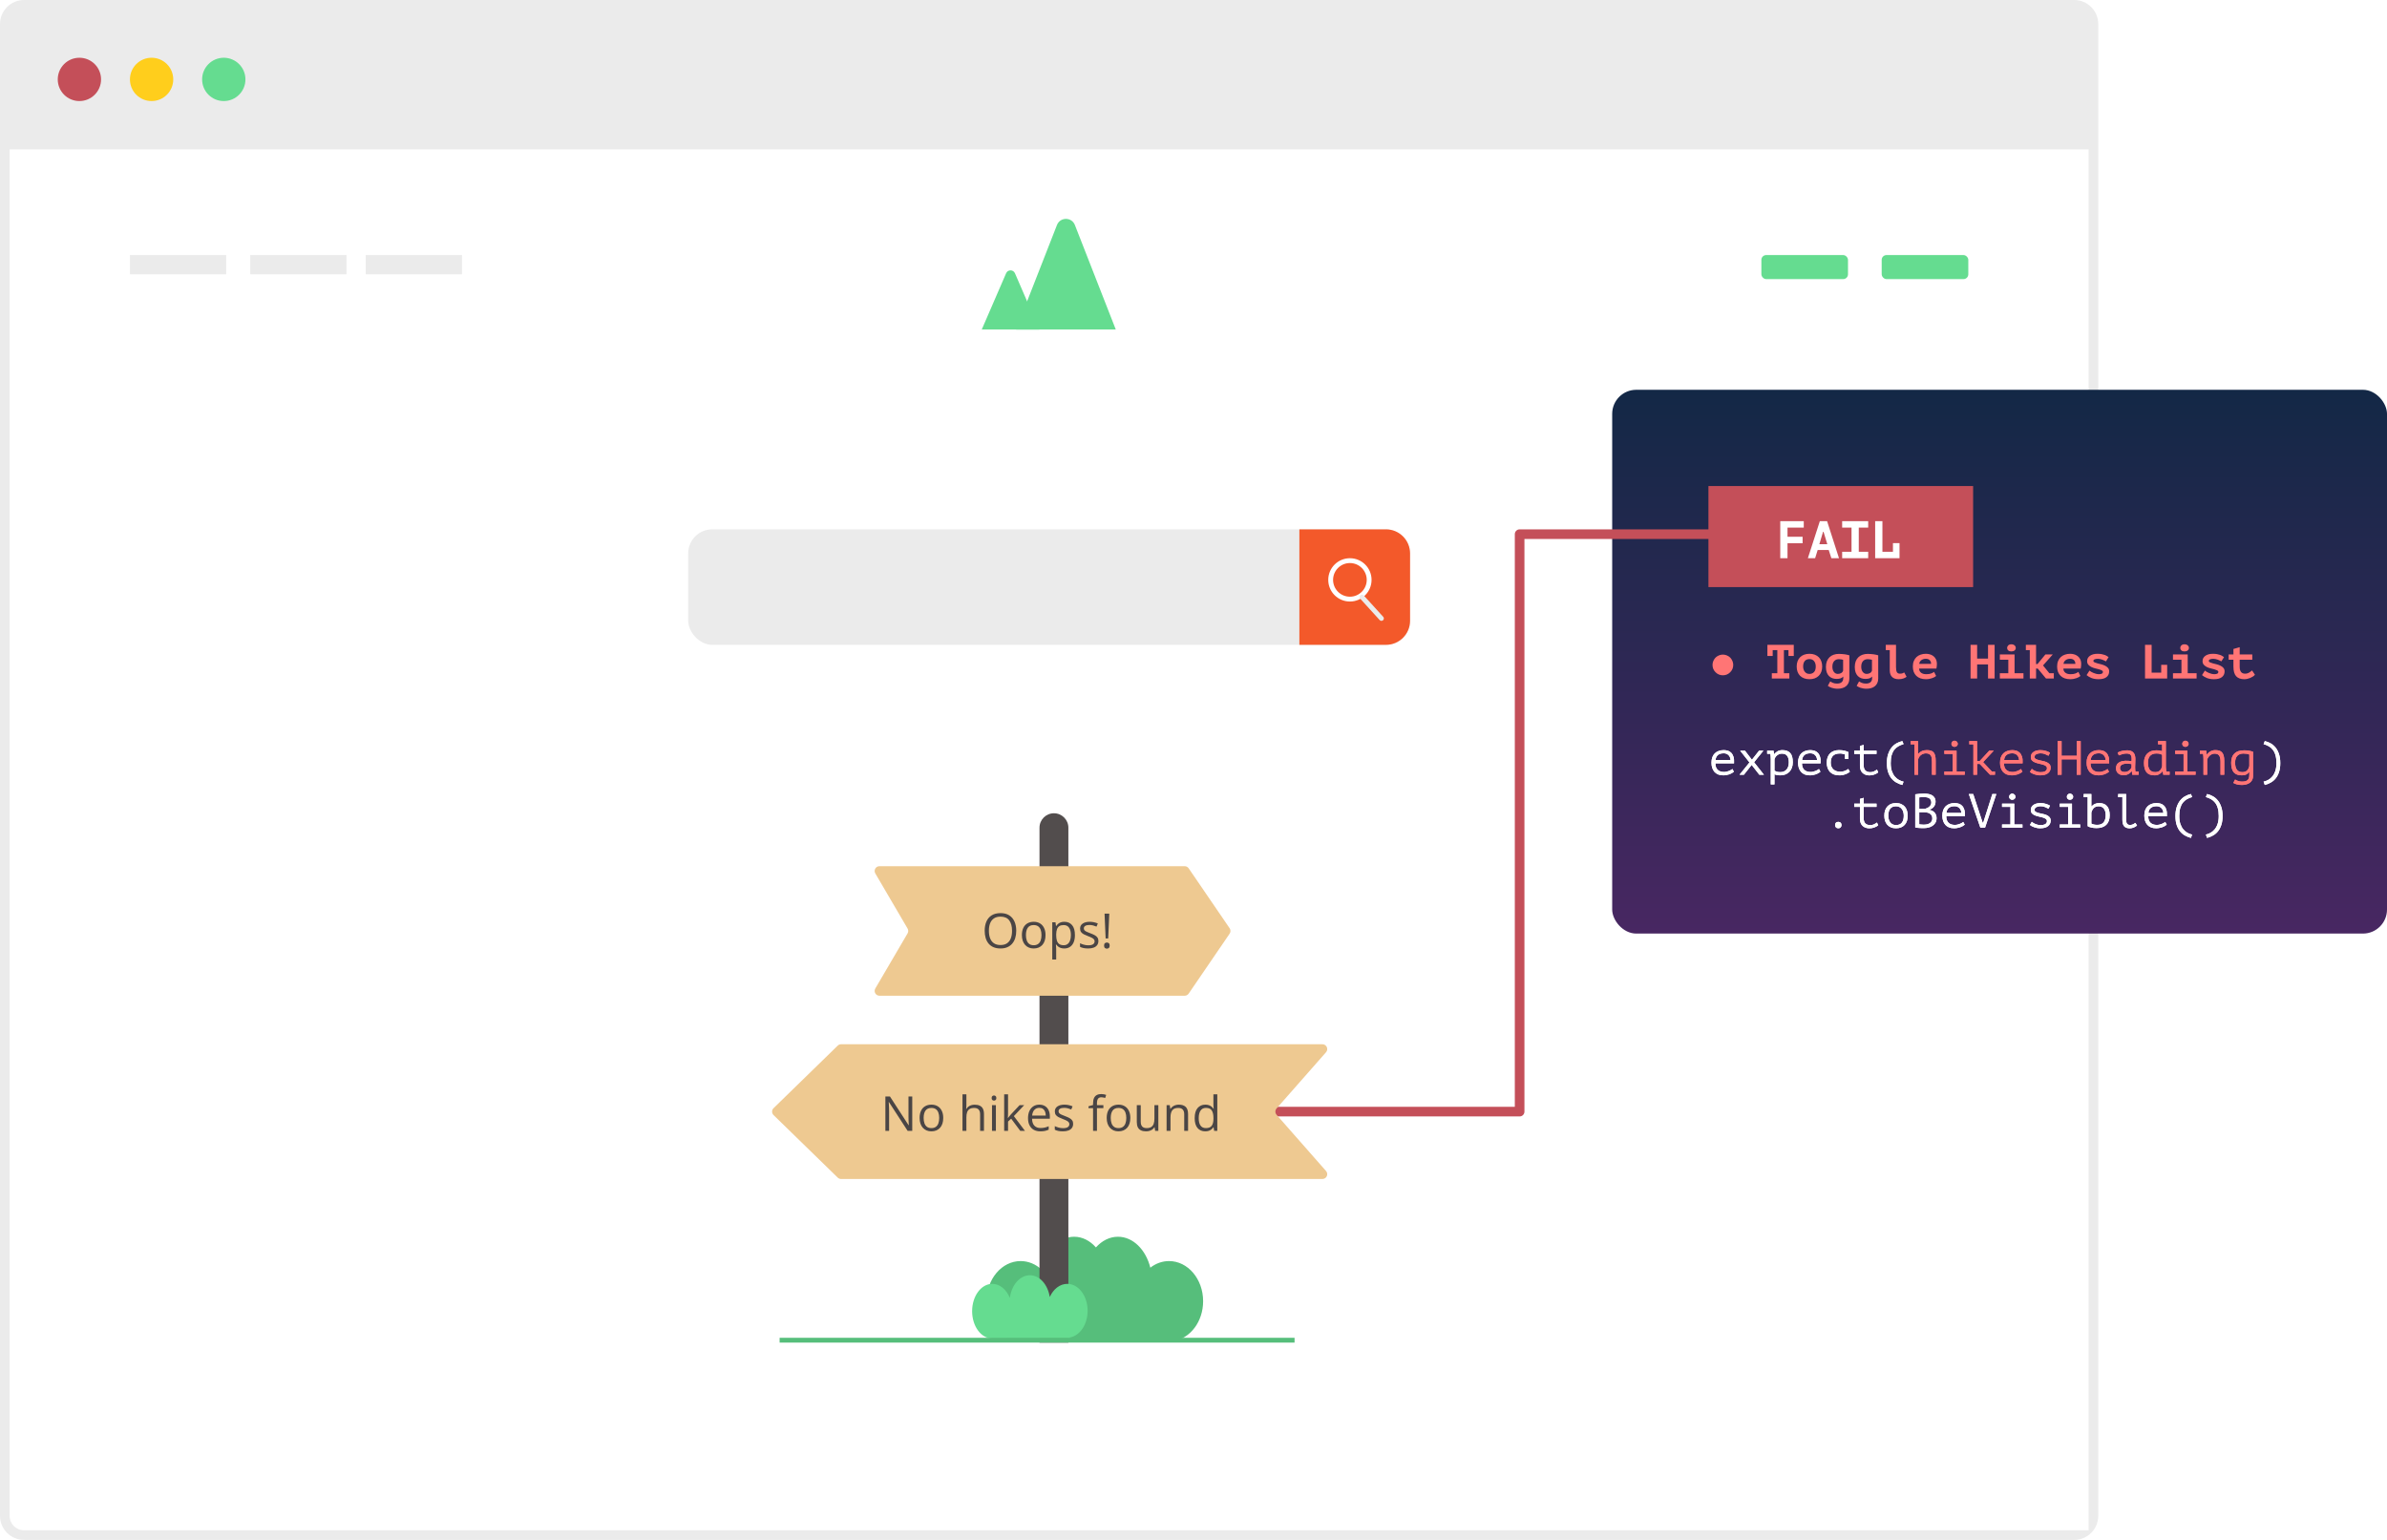 <svg width="496" height="320" viewBox="0 0 496 320" fill="none" xmlns="http://www.w3.org/2000/svg">
<rect width="496" height="320" fill="white"/>
<path d="M0 5C0 2.239 2.239 0 5 0H431C433.761 0 436 2.239 436 5V315C436 317.761 433.761 320 431 320H5C2.239 320 0 317.761 0 315V5Z" fill="#EBEBEB"/>
<path d="M2 7C2 4.239 4.239 2 7 2H429C431.761 2 434 4.239 434 7V315C434 316.657 432.657 318 431 318H7C4.239 318 2 315.761 2 313V7Z" fill="#EBEBEB"/>
<path d="M2 31H434V318H5C3.343 318 2 316.657 2 315V31Z" fill="white"/>
<rect x="335" y="81" width="161" height="113" rx="5" fill="url(#paint0_linear_27_57)"/>
<path d="M2 7C2 4.239 4.239 2 7 2H429C431.761 2 434 4.239 434 7V31H2V7Z" fill="#EBEBEB"/>
<circle cx="16.5" cy="16.5" r="4.5" fill="#C44F59"/>
<circle cx="31.5" cy="16.5" r="4.5" fill="#FFCE1C"/>
<circle cx="46.5" cy="16.5" r="4.5" fill="#65DC90"/>
<rect x="27" y="53" width="20" height="4" fill="#EBEBEB"/>
<rect x="52" y="53" width="20" height="4" fill="#EBEBEB"/>
<rect x="76" y="53" width="20" height="4" fill="#EBEBEB"/>
<rect x="366" y="53" width="18" height="5" rx="1" fill="#65DC90"/>
<rect x="391" y="53" width="18" height="5" rx="1" fill="#65DC90"/>
<path d="M209.064 56.781C209.411 55.978 210.551 55.978 210.899 56.781L215.962 68.475H204L209.064 56.781Z" fill="#65DC90"/>
<path d="M219.629 46.76C220.293 45.065 222.691 45.065 223.354 46.76L231.852 68.475H211.132L219.629 46.76Z" fill="#65DC90"/>
<rect x="143" y="110" width="150" height="24" rx="5" fill="#EBEBEB"/>
<path d="M270 110H288C290.761 110 293 112.239 293 115V129C293 131.761 290.761 134 288 134H270V110Z" fill="#F3592A"/>
<path d="M285 120.5C285 122.985 282.985 125 280.5 125C278.015 125 276 122.985 276 120.5C276 118.015 278.015 116 280.5 116C282.985 116 285 118.015 285 120.5ZM277.004 120.5C277.004 122.431 278.569 123.996 280.5 123.996C282.431 123.996 283.996 122.431 283.996 120.5C283.996 118.569 282.431 117.004 280.5 117.004C278.569 117.004 277.004 118.569 277.004 120.5Z" fill="white"/>
<line x1="283.014" y1="124.075" x2="287.052" y2="128.513" stroke="#EBEBEB" stroke-linecap="round"/>
<path d="M358 136.03C358.36 136.03 358.713 136.123 359.06 136.31C359.407 136.497 359.673 136.763 359.86 137.11C360.053 137.45 360.15 137.807 360.15 138.18C360.15 138.773 359.94 139.28 359.52 139.7C359.1 140.12 358.593 140.33 358 140.33C357.407 140.33 356.9 140.12 356.48 139.7C356.06 139.28 355.85 138.773 355.85 138.18C355.85 137.807 355.947 137.45 356.14 137.11C356.333 136.763 356.6 136.497 356.94 136.31C357.287 136.123 357.64 136.03 358 136.03ZM368.172 139.9H369.312V135.1H368.352V136.31H367.252V134H372.732V136.31H371.632V135.1H370.682V139.9H371.812V141H368.172V139.9ZM373.338 138.5C373.338 138.08 373.402 137.707 373.528 137.38C373.655 137.053 373.835 136.777 374.068 136.55C374.302 136.323 374.578 136.153 374.898 136.04C375.225 135.92 375.588 135.86 375.988 135.86C376.408 135.86 376.782 135.923 377.108 136.05C377.442 136.177 377.722 136.357 377.948 136.59C378.175 136.817 378.345 137.093 378.458 137.42C378.578 137.747 378.638 138.107 378.638 138.5C378.638 138.92 378.575 139.293 378.448 139.62C378.322 139.947 378.142 140.223 377.908 140.45C377.675 140.677 377.395 140.85 377.068 140.97C376.748 141.083 376.388 141.14 375.988 141.14C375.568 141.14 375.192 141.077 374.858 140.95C374.532 140.823 374.255 140.647 374.028 140.42C373.802 140.187 373.628 139.907 373.508 139.58C373.395 139.253 373.338 138.893 373.338 138.5ZM374.678 138.5C374.678 138.72 374.708 138.923 374.768 139.11C374.828 139.297 374.915 139.46 375.028 139.6C375.142 139.74 375.278 139.85 375.438 139.93C375.598 140.003 375.782 140.04 375.988 140.04C376.375 140.04 376.688 139.917 376.928 139.67C377.175 139.423 377.298 139.033 377.298 138.5C377.298 138.04 377.185 137.67 376.958 137.39C376.732 137.103 376.408 136.96 375.988 136.96C375.802 136.96 375.628 136.99 375.468 137.05C375.308 137.103 375.168 137.193 375.048 137.32C374.935 137.447 374.845 137.607 374.778 137.8C374.712 137.993 374.678 138.227 374.678 138.5ZM384.284 141C384.284 141.36 384.221 141.673 384.094 141.94C383.974 142.207 383.804 142.427 383.584 142.6C383.371 142.78 383.114 142.91 382.814 142.99C382.521 143.077 382.198 143.12 381.844 143.12C381.604 143.12 381.378 143.1 381.164 143.06C380.958 143.027 380.764 142.98 380.584 142.92C380.411 142.86 380.258 142.793 380.124 142.72C379.991 142.653 379.884 142.587 379.804 142.52L380.304 141.6C380.464 141.707 380.654 141.807 380.874 141.9C381.101 142 381.384 142.05 381.724 142.05C382.144 142.05 382.464 141.953 382.684 141.76C382.904 141.567 383.014 141.29 383.014 140.93V140.61H382.974C382.854 140.77 382.678 140.89 382.444 140.97C382.211 141.043 381.941 141.08 381.634 141.08C381.314 141.08 381.018 141.03 380.744 140.93C380.478 140.83 380.244 140.68 380.044 140.48C379.844 140.273 379.688 140.013 379.574 139.7C379.468 139.387 379.414 139.02 379.414 138.6C379.414 138.16 379.478 137.77 379.604 137.43C379.738 137.09 379.921 136.807 380.154 136.58C380.394 136.347 380.678 136.173 381.004 136.06C381.338 135.94 381.708 135.88 382.114 135.88C382.328 135.88 382.541 135.89 382.754 135.91C382.968 135.923 383.168 135.943 383.354 135.97C383.548 135.997 383.724 136.03 383.884 136.07C384.044 136.103 384.178 136.14 384.284 136.18V141ZM381.884 140.04C382.138 140.04 382.364 139.983 382.564 139.87C382.771 139.757 382.911 139.587 382.984 139.36V137.11C382.891 137.07 382.758 137.04 382.584 137.02C382.418 136.993 382.258 136.98 382.104 136.98C381.918 136.98 381.741 137.01 381.574 137.07C381.414 137.13 381.271 137.227 381.144 137.36C381.024 137.487 380.928 137.65 380.854 137.85C380.788 138.043 380.754 138.277 380.754 138.55C380.754 138.79 380.784 139.003 380.844 139.19C380.904 139.377 380.988 139.533 381.094 139.66C381.201 139.787 381.321 139.883 381.454 139.95C381.588 140.01 381.731 140.04 381.884 140.04ZM390.28 141C390.28 141.36 390.217 141.673 390.09 141.94C389.97 142.207 389.8 142.427 389.58 142.6C389.367 142.78 389.11 142.91 388.81 142.99C388.517 143.077 388.194 143.12 387.84 143.12C387.6 143.12 387.374 143.1 387.16 143.06C386.954 143.027 386.76 142.98 386.58 142.92C386.407 142.86 386.254 142.793 386.12 142.72C385.987 142.653 385.88 142.587 385.8 142.52L386.3 141.6C386.46 141.707 386.65 141.807 386.87 141.9C387.097 142 387.38 142.05 387.72 142.05C388.14 142.05 388.46 141.953 388.68 141.76C388.9 141.567 389.01 141.29 389.01 140.93V140.61H388.97C388.85 140.77 388.674 140.89 388.44 140.97C388.207 141.043 387.937 141.08 387.63 141.08C387.31 141.08 387.014 141.03 386.74 140.93C386.474 140.83 386.24 140.68 386.04 140.48C385.84 140.273 385.684 140.013 385.57 139.7C385.464 139.387 385.41 139.02 385.41 138.6C385.41 138.16 385.474 137.77 385.6 137.43C385.734 137.09 385.917 136.807 386.15 136.58C386.39 136.347 386.674 136.173 387 136.06C387.334 135.94 387.704 135.88 388.11 135.88C388.324 135.88 388.537 135.89 388.75 135.91C388.964 135.923 389.164 135.943 389.35 135.97C389.544 135.997 389.72 136.03 389.88 136.07C390.04 136.103 390.174 136.14 390.28 136.18V141ZM387.88 140.04C388.134 140.04 388.36 139.983 388.56 139.87C388.767 139.757 388.907 139.587 388.98 139.36V137.11C388.887 137.07 388.754 137.04 388.58 137.02C388.414 136.993 388.254 136.98 388.1 136.98C387.914 136.98 387.737 137.01 387.57 137.07C387.41 137.13 387.267 137.227 387.14 137.36C387.02 137.487 386.924 137.65 386.85 137.85C386.784 138.043 386.75 138.277 386.75 138.55C386.75 138.79 386.78 139.003 386.84 139.19C386.9 139.377 386.984 139.533 387.09 139.66C387.197 139.787 387.317 139.883 387.45 139.95C387.584 140.01 387.727 140.04 387.88 140.04ZM391.847 134H393.977V138.62C393.977 139.133 394.04 139.49 394.167 139.69C394.293 139.89 394.497 139.99 394.777 139.99C394.983 139.99 395.153 139.97 395.287 139.93C395.42 139.883 395.553 139.82 395.687 139.74L396.177 140.64C396.063 140.713 395.95 140.783 395.837 140.85C395.723 140.91 395.603 140.96 395.477 141C395.35 141.047 395.21 141.08 395.057 141.1C394.91 141.127 394.743 141.14 394.557 141.14C393.93 141.14 393.46 140.98 393.147 140.66C392.833 140.34 392.677 139.887 392.677 139.3V135.1H391.847V134ZM402.313 140.47C402.226 140.55 402.113 140.63 401.973 140.71C401.839 140.783 401.679 140.853 401.493 140.92C401.313 140.987 401.113 141.04 400.893 141.08C400.673 141.12 400.439 141.14 400.193 141.14C399.766 141.14 399.383 141.08 399.043 140.96C398.709 140.84 398.426 140.667 398.193 140.44C397.959 140.207 397.779 139.93 397.653 139.61C397.533 139.283 397.473 138.913 397.473 138.5C397.473 138.06 397.543 137.677 397.683 137.35C397.823 137.017 398.013 136.74 398.253 136.52C398.499 136.3 398.786 136.137 399.113 136.03C399.439 135.917 399.793 135.86 400.173 135.86C400.426 135.86 400.686 135.893 400.953 135.96C401.226 136.027 401.476 136.143 401.703 136.31C401.929 136.47 402.113 136.687 402.253 136.96C402.399 137.233 402.473 137.58 402.473 138C402.473 138.287 402.439 138.597 402.373 138.93H398.773C398.779 139.143 398.823 139.323 398.903 139.47C398.989 139.617 399.099 139.737 399.233 139.83C399.373 139.923 399.529 139.993 399.703 140.04C399.883 140.08 400.073 140.1 400.273 140.1C400.673 140.1 400.999 140.053 401.253 139.96C401.513 139.867 401.723 139.753 401.883 139.62L402.313 140.47ZM400.153 136.9C399.979 136.9 399.816 136.923 399.663 136.97C399.509 137.017 399.369 137.087 399.243 137.18C399.123 137.267 399.023 137.377 398.943 137.51C398.863 137.643 398.816 137.793 398.803 137.96H401.263C401.263 137.633 401.169 137.377 400.983 137.19C400.803 136.997 400.526 136.9 400.153 136.9ZM413.095 138.07H410.835V141H409.465V134H410.835V136.85H413.095V134H414.465V141H413.095V138.07ZM415.551 139.9H417.311V137.1H415.551V136H418.611V139.9H420.461V141H415.551V139.9ZM417.071 134.64C417.071 134.433 417.148 134.257 417.301 134.11C417.454 133.963 417.668 133.89 417.941 133.89C418.221 133.89 418.444 133.963 418.611 134.11C418.778 134.257 418.861 134.433 418.861 134.64C418.861 134.853 418.778 135.03 418.611 135.17C418.444 135.303 418.221 135.37 417.941 135.37C417.668 135.37 417.454 135.303 417.301 135.17C417.148 135.03 417.071 134.853 417.071 134.64ZM420.957 134H423.077V137.99H423.377L425.017 136H426.547L424.527 138.28L425.837 139.9H426.767V141H425.147L423.427 138.93H423.077V141H421.777V135.1H420.957V134ZM432.293 140.47C432.206 140.55 432.093 140.63 431.953 140.71C431.82 140.783 431.66 140.853 431.473 140.92C431.293 140.987 431.093 141.04 430.873 141.08C430.653 141.12 430.42 141.14 430.173 141.14C429.746 141.14 429.363 141.08 429.023 140.96C428.69 140.84 428.406 140.667 428.173 140.44C427.94 140.207 427.76 139.93 427.633 139.61C427.513 139.283 427.453 138.913 427.453 138.5C427.453 138.06 427.523 137.677 427.663 137.35C427.803 137.017 427.993 136.74 428.233 136.52C428.48 136.3 428.766 136.137 429.093 136.03C429.42 135.917 429.773 135.86 430.153 135.86C430.406 135.86 430.666 135.893 430.933 135.96C431.206 136.027 431.456 136.143 431.683 136.31C431.91 136.47 432.093 136.687 432.233 136.96C432.38 137.233 432.453 137.58 432.453 138C432.453 138.287 432.42 138.597 432.353 138.93H428.753C428.76 139.143 428.803 139.323 428.883 139.47C428.97 139.617 429.08 139.737 429.213 139.83C429.353 139.923 429.51 139.993 429.683 140.04C429.863 140.08 430.053 140.1 430.253 140.1C430.653 140.1 430.98 140.053 431.233 139.96C431.493 139.867 431.703 139.753 431.863 139.62L432.293 140.47ZM430.133 136.9C429.96 136.9 429.796 136.923 429.643 136.97C429.49 137.017 429.35 137.087 429.223 137.18C429.103 137.267 429.003 137.377 428.923 137.51C428.843 137.643 428.796 137.793 428.783 137.96H431.243C431.243 137.633 431.15 137.377 430.963 137.19C430.783 136.997 430.506 136.9 430.133 136.9ZM436.969 139.62C436.969 139.487 436.886 139.38 436.719 139.3C436.559 139.22 436.359 139.147 436.119 139.08C435.879 139.013 435.616 138.947 435.329 138.88C435.043 138.807 434.779 138.71 434.539 138.59C434.299 138.463 434.096 138.307 433.929 138.12C433.769 137.927 433.689 137.68 433.689 137.38C433.689 137.133 433.743 136.917 433.849 136.73C433.963 136.543 434.113 136.387 434.299 136.26C434.493 136.127 434.719 136.027 434.979 135.96C435.246 135.893 435.533 135.86 435.839 135.86C436.166 135.86 436.453 135.883 436.699 135.93C436.946 135.977 437.159 136.033 437.339 136.1C437.526 136.167 437.683 136.243 437.809 136.33C437.943 136.41 438.056 136.483 438.149 136.55L437.599 137.44C437.499 137.38 437.383 137.32 437.249 137.26C437.123 137.193 436.986 137.133 436.839 137.08C436.699 137.027 436.549 136.983 436.389 136.95C436.236 136.917 436.083 136.9 435.929 136.9C435.649 136.9 435.423 136.937 435.249 137.01C435.076 137.083 434.989 137.197 434.989 137.35C434.989 137.47 435.069 137.567 435.229 137.64C435.396 137.713 435.599 137.783 435.839 137.85C436.079 137.91 436.343 137.977 436.629 138.05C436.916 138.123 437.179 138.22 437.419 138.34C437.659 138.453 437.859 138.603 438.019 138.79C438.186 138.977 438.269 139.217 438.269 139.51C438.269 140.017 438.083 140.417 437.709 140.71C437.343 140.997 436.796 141.14 436.069 141.14C435.496 141.14 434.999 141.057 434.579 140.89C434.166 140.717 433.833 140.517 433.579 140.29L434.179 139.35C434.266 139.423 434.379 139.507 434.519 139.6C434.666 139.687 434.829 139.767 435.009 139.84C435.189 139.913 435.379 139.977 435.579 140.03C435.786 140.077 435.989 140.1 436.189 140.1C436.403 140.1 436.586 140.063 436.739 139.99C436.893 139.917 436.969 139.793 436.969 139.62ZM449.081 138.15H450.321V141H445.721V134H447.091V139.78H449.081V138.15ZM451.528 139.9H453.288V137.1H451.528V136H454.588V139.9H456.438V141H451.528V139.9ZM453.048 134.64C453.048 134.433 453.124 134.257 453.278 134.11C453.431 133.963 453.644 133.89 453.918 133.89C454.198 133.89 454.421 133.963 454.588 134.11C454.754 134.257 454.838 134.433 454.838 134.64C454.838 134.853 454.754 135.03 454.588 135.17C454.421 135.303 454.198 135.37 453.918 135.37C453.644 135.37 453.431 135.303 453.278 135.17C453.124 135.03 453.048 134.853 453.048 134.64ZM460.954 139.62C460.954 139.487 460.87 139.38 460.704 139.3C460.544 139.22 460.344 139.147 460.104 139.08C459.864 139.013 459.6 138.947 459.314 138.88C459.027 138.807 458.764 138.71 458.524 138.59C458.284 138.463 458.08 138.307 457.914 138.12C457.754 137.927 457.674 137.68 457.674 137.38C457.674 137.133 457.727 136.917 457.834 136.73C457.947 136.543 458.097 136.387 458.284 136.26C458.477 136.127 458.704 136.027 458.964 135.96C459.23 135.893 459.517 135.86 459.824 135.86C460.15 135.86 460.437 135.883 460.684 135.93C460.93 135.977 461.144 136.033 461.324 136.1C461.51 136.167 461.667 136.243 461.794 136.33C461.927 136.41 462.04 136.483 462.134 136.55L461.584 137.44C461.484 137.38 461.367 137.32 461.234 137.26C461.107 137.193 460.97 137.133 460.824 137.08C460.684 137.027 460.534 136.983 460.374 136.95C460.22 136.917 460.067 136.9 459.914 136.9C459.634 136.9 459.407 136.937 459.234 137.01C459.06 137.083 458.974 137.197 458.974 137.35C458.974 137.47 459.054 137.567 459.214 137.64C459.38 137.713 459.584 137.783 459.824 137.85C460.064 137.91 460.327 137.977 460.614 138.05C460.9 138.123 461.164 138.22 461.404 138.34C461.644 138.453 461.844 138.603 462.004 138.79C462.17 138.977 462.254 139.217 462.254 139.51C462.254 140.017 462.067 140.417 461.694 140.71C461.327 140.997 460.78 141.14 460.054 141.14C459.48 141.14 458.984 141.057 458.564 140.89C458.15 140.717 457.817 140.517 457.564 140.29L458.164 139.35C458.25 139.423 458.364 139.507 458.504 139.6C458.65 139.687 458.814 139.767 458.994 139.84C459.174 139.913 459.364 139.977 459.564 140.03C459.77 140.077 459.974 140.1 460.174 140.1C460.387 140.1 460.57 140.063 460.724 139.99C460.877 139.917 460.954 139.793 460.954 139.62ZM464.09 137.1H463.1V136H464.09V134.86L465.39 134.49V136H468.01V137.1H465.39V138.53C465.39 139.043 465.486 139.417 465.68 139.65C465.873 139.877 466.143 139.99 466.49 139.99C466.67 139.99 466.833 139.97 466.98 139.93C467.126 139.883 467.256 139.827 467.37 139.76C467.49 139.693 467.596 139.62 467.69 139.54C467.79 139.46 467.88 139.387 467.96 139.32L468.56 140.22C468.446 140.353 468.303 140.477 468.13 140.59C467.963 140.697 467.78 140.793 467.58 140.88C467.386 140.96 467.183 141.023 466.97 141.07C466.756 141.117 466.546 141.14 466.34 141.14C465.593 141.14 465.03 140.933 464.65 140.52C464.276 140.1 464.09 139.437 464.09 138.53V137.1Z" fill="#FF7575"/>
<path d="M360.29 160.37C360.17 160.477 360.027 160.577 359.86 160.67C359.7 160.763 359.523 160.843 359.33 160.91C359.137 160.977 358.933 161.027 358.72 161.06C358.513 161.1 358.303 161.12 358.09 161.12C357.69 161.12 357.337 161.06 357.03 160.94C356.723 160.813 356.467 160.637 356.26 160.41C356.053 160.177 355.897 159.9 355.79 159.58C355.683 159.26 355.63 158.9 355.63 158.5C355.63 158.08 355.687 157.707 355.8 157.38C355.92 157.053 356.09 156.78 356.31 156.56C356.53 156.34 356.797 156.173 357.11 156.06C357.423 155.94 357.773 155.88 358.16 155.88C358.44 155.88 358.717 155.917 358.99 155.99C359.263 156.063 359.503 156.203 359.71 156.41C359.923 156.61 360.087 156.89 360.2 157.25C360.313 157.603 360.353 158.063 360.32 158.63H356.45C356.45 159.23 356.61 159.68 356.93 159.98C357.257 160.273 357.69 160.42 358.23 160.42C358.41 160.42 358.587 160.4 358.76 160.36C358.94 160.313 359.11 160.26 359.27 160.2C359.43 160.14 359.57 160.073 359.69 160C359.817 159.927 359.913 159.86 359.98 159.8L360.29 160.37ZM358.18 156.54C357.96 156.54 357.75 156.563 357.55 156.61C357.357 156.657 357.183 156.737 357.03 156.85C356.883 156.957 356.76 157.1 356.66 157.28C356.567 157.453 356.507 157.67 356.48 157.93H359.59C359.557 157.49 359.413 157.15 359.16 156.91C358.913 156.663 358.587 156.54 358.18 156.54ZM363.526 158.44L361.596 156H362.596L364.036 157.88L365.516 156H366.416L364.486 158.4L366.536 161H365.576L363.986 158.95L362.366 161H361.456L363.526 158.44ZM367.952 157.75C367.952 157.69 367.949 157.613 367.942 157.52C367.942 157.42 367.939 157.32 367.932 157.22C367.926 157.113 367.916 157.01 367.902 156.91C367.896 156.81 367.886 156.723 367.872 156.65H367.202V156H368.532L368.632 156.7H368.682C368.862 156.467 369.089 156.273 369.362 156.12C369.642 155.96 369.982 155.88 370.382 155.88C371.096 155.88 371.632 156.077 371.992 156.47C372.352 156.863 372.532 157.507 372.532 158.4C372.532 158.82 372.469 159.2 372.342 159.54C372.222 159.873 372.049 160.157 371.822 160.39C371.596 160.623 371.322 160.803 371.002 160.93C370.682 161.057 370.329 161.12 369.942 161.12C369.802 161.12 369.676 161.113 369.562 161.1C369.456 161.093 369.356 161.08 369.262 161.06C369.176 161.047 369.089 161.027 369.002 161C368.916 160.973 368.822 160.94 368.722 160.9V163H367.952V157.75ZM370.252 156.61C370.052 156.61 369.862 156.647 369.682 156.72C369.509 156.793 369.352 156.89 369.212 157.01C369.079 157.13 368.969 157.263 368.882 157.41C368.796 157.557 368.742 157.703 368.722 157.85V160.13C368.869 160.23 369.032 160.31 369.212 160.37C369.399 160.423 369.642 160.45 369.942 160.45C370.476 160.45 370.902 160.277 371.222 159.93C371.542 159.577 371.702 159.063 371.702 158.39C371.702 157.823 371.589 157.387 371.362 157.08C371.142 156.767 370.772 156.61 370.252 156.61ZM378.278 160.37C378.158 160.477 378.015 160.577 377.848 160.67C377.688 160.763 377.512 160.843 377.318 160.91C377.125 160.977 376.922 161.027 376.708 161.06C376.502 161.1 376.292 161.12 376.078 161.12C375.678 161.12 375.325 161.06 375.018 160.94C374.712 160.813 374.455 160.637 374.248 160.41C374.042 160.177 373.885 159.9 373.778 159.58C373.672 159.26 373.618 158.9 373.618 158.5C373.618 158.08 373.675 157.707 373.788 157.38C373.908 157.053 374.078 156.78 374.298 156.56C374.518 156.34 374.785 156.173 375.098 156.06C375.412 155.94 375.762 155.88 376.148 155.88C376.428 155.88 376.705 155.917 376.978 155.99C377.252 156.063 377.492 156.203 377.698 156.41C377.912 156.61 378.075 156.89 378.188 157.25C378.302 157.603 378.342 158.063 378.308 158.63H374.438C374.438 159.23 374.598 159.68 374.918 159.98C375.245 160.273 375.678 160.42 376.218 160.42C376.398 160.42 376.575 160.4 376.748 160.36C376.928 160.313 377.098 160.26 377.258 160.2C377.418 160.14 377.558 160.073 377.678 160C377.805 159.927 377.902 159.86 377.968 159.8L378.278 160.37ZM376.168 156.54C375.948 156.54 375.738 156.563 375.538 156.61C375.345 156.657 375.172 156.737 375.018 156.85C374.872 156.957 374.748 157.1 374.648 157.28C374.555 157.453 374.495 157.67 374.468 157.93H377.578C377.545 157.49 377.402 157.15 377.148 156.91C376.902 156.663 376.575 156.54 376.168 156.54ZM383.374 156.77C383.221 156.717 383.054 156.673 382.874 156.64C382.701 156.6 382.528 156.58 382.354 156.58C381.701 156.58 381.214 156.733 380.894 157.04C380.574 157.347 380.414 157.833 380.414 158.5C380.414 158.793 380.461 159.057 380.554 159.29C380.648 159.517 380.781 159.71 380.954 159.87C381.128 160.03 381.334 160.153 381.574 160.24C381.821 160.327 382.091 160.37 382.384 160.37C382.698 160.37 383.001 160.317 383.294 160.21C383.594 160.103 383.844 159.963 384.044 159.79L384.394 160.37C384.301 160.45 384.184 160.533 384.044 160.62C383.904 160.707 383.741 160.79 383.554 160.87C383.374 160.943 383.171 161.003 382.944 161.05C382.724 161.097 382.484 161.12 382.224 161.12C381.791 161.12 381.408 161.06 381.074 160.94C380.748 160.813 380.474 160.637 380.254 160.41C380.034 160.177 379.868 159.9 379.754 159.58C379.641 159.253 379.584 158.893 379.584 158.5C379.584 158.08 379.641 157.707 379.754 157.38C379.874 157.053 380.044 156.78 380.264 156.56C380.484 156.34 380.751 156.173 381.064 156.06C381.378 155.94 381.728 155.88 382.114 155.88C382.608 155.88 383.008 155.923 383.314 156.01C383.628 156.097 383.891 156.193 384.104 156.3L384.094 156.33V157.72H383.374V156.77ZM385.29 156H386.48V155.01L387.26 154.79V156H389.93V156.67H387.26V159.03C387.26 159.517 387.377 159.877 387.61 160.11C387.85 160.343 388.19 160.46 388.63 160.46C388.93 160.46 389.19 160.403 389.41 160.29C389.637 160.177 389.84 160.053 390.02 159.92L390.28 160.51C390.047 160.697 389.767 160.847 389.44 160.96C389.12 161.073 388.79 161.13 388.45 161.13C388.184 161.13 387.93 161.09 387.69 161.01C387.457 160.937 387.25 160.82 387.07 160.66C386.89 160.5 386.747 160.297 386.64 160.05C386.534 159.797 386.48 159.497 386.48 159.15V156.67H385.29V156ZM395.297 163.12C394.85 163.007 394.43 162.837 394.037 162.61C393.65 162.39 393.31 162.1 393.017 161.74C392.73 161.38 392.5 160.94 392.327 160.42C392.16 159.9 392.077 159.283 392.077 158.57C392.077 157.863 392.163 157.247 392.337 156.72C392.51 156.187 392.743 155.737 393.037 155.37C393.33 154.997 393.67 154.7 394.057 154.48C394.45 154.253 394.863 154.093 395.297 154L395.547 154.63C395.153 154.743 394.793 154.893 394.467 155.08C394.14 155.26 393.857 155.503 393.617 155.81C393.383 156.11 393.2 156.487 393.067 156.94C392.94 157.387 392.877 157.93 392.877 158.57C392.877 159.217 392.953 159.77 393.107 160.23C393.267 160.683 393.473 161.06 393.727 161.36C393.987 161.667 394.273 161.903 394.587 162.07C394.907 162.243 395.227 162.363 395.547 162.43L395.297 163.12ZM470.356 162.43C470.676 162.363 470.992 162.243 471.306 162.07C471.626 161.903 471.912 161.667 472.166 161.36C472.426 161.06 472.632 160.683 472.786 160.23C472.946 159.77 473.026 159.217 473.026 158.57C473.026 157.93 472.959 157.387 472.826 156.94C472.699 156.487 472.516 156.11 472.276 155.81C472.042 155.503 471.762 155.26 471.436 155.08C471.109 154.893 470.749 154.743 470.356 154.63L470.606 154C471.039 154.093 471.449 154.253 471.836 154.48C472.229 154.7 472.572 154.997 472.866 155.37C473.159 155.737 473.392 156.187 473.566 156.72C473.739 157.247 473.826 157.863 473.826 158.57C473.826 159.283 473.739 159.9 473.566 160.42C473.399 160.94 473.169 161.38 472.876 161.74C472.589 162.1 472.249 162.39 471.856 162.61C471.469 162.837 471.052 163.007 470.606 163.12L470.356 162.43ZM381.314 171.45C381.314 171.237 381.374 171.073 381.494 170.96C381.614 170.84 381.774 170.78 381.974 170.78C382.188 170.78 382.354 170.84 382.474 170.96C382.594 171.073 382.654 171.237 382.654 171.45C382.654 171.643 382.594 171.803 382.474 171.93C382.354 172.057 382.188 172.12 381.974 172.12C381.774 172.12 381.614 172.057 381.494 171.93C381.374 171.803 381.314 171.643 381.314 171.45ZM385.29 167H386.48V166.01L387.26 165.79V167H389.93V167.67H387.26V170.03C387.26 170.517 387.377 170.877 387.61 171.11C387.85 171.343 388.19 171.46 388.63 171.46C388.93 171.46 389.19 171.403 389.41 171.29C389.637 171.177 389.84 171.053 390.02 170.92L390.28 171.51C390.047 171.697 389.767 171.847 389.44 171.96C389.12 172.073 388.79 172.13 388.45 172.13C388.184 172.13 387.93 172.09 387.69 172.01C387.457 171.937 387.25 171.82 387.07 171.66C386.89 171.5 386.747 171.297 386.64 171.05C386.534 170.797 386.48 170.497 386.48 170.15V167.67H385.29V167ZM391.547 169.5C391.547 168.693 391.757 168.057 392.177 167.59C392.597 167.117 393.197 166.88 393.977 166.88C394.397 166.88 394.757 166.95 395.057 167.09C395.363 167.223 395.617 167.407 395.817 167.64C396.017 167.873 396.163 168.15 396.257 168.47C396.357 168.79 396.407 169.133 396.407 169.5C396.407 169.9 396.353 170.263 396.247 170.59C396.14 170.91 395.983 171.183 395.777 171.41C395.57 171.637 395.313 171.813 395.007 171.94C394.707 172.06 394.363 172.12 393.977 172.12C393.563 172.12 393.203 172.053 392.897 171.92C392.59 171.78 392.337 171.593 392.137 171.36C391.937 171.127 391.787 170.85 391.687 170.53C391.593 170.21 391.547 169.867 391.547 169.5ZM392.377 169.5C392.377 169.733 392.403 169.967 392.457 170.2C392.517 170.433 392.61 170.643 392.737 170.83C392.863 171.017 393.027 171.167 393.227 171.28C393.433 171.393 393.683 171.45 393.977 171.45C394.51 171.45 394.91 171.287 395.177 170.96C395.45 170.627 395.587 170.14 395.587 169.5C395.587 169.26 395.557 169.027 395.497 168.8C395.443 168.567 395.35 168.357 395.217 168.17C395.09 167.983 394.923 167.833 394.717 167.72C394.517 167.607 394.27 167.55 393.977 167.55C393.443 167.55 393.043 167.713 392.777 168.04C392.51 168.367 392.377 168.853 392.377 169.5ZM402.193 166.6C402.193 166.767 402.166 166.937 402.113 167.11C402.059 167.283 401.979 167.447 401.873 167.6C401.766 167.747 401.629 167.877 401.463 167.99C401.296 168.103 401.099 168.19 400.873 168.25V168.29C401.073 168.323 401.263 168.38 401.443 168.46C401.629 168.54 401.793 168.65 401.933 168.79C402.073 168.93 402.186 169.1 402.273 169.3C402.359 169.5 402.403 169.737 402.403 170.01C402.403 170.37 402.326 170.683 402.173 170.95C402.026 171.21 401.829 171.423 401.583 171.59C401.343 171.757 401.066 171.88 400.753 171.96C400.439 172.04 400.119 172.08 399.793 172.08C399.679 172.08 399.546 172.08 399.393 172.08C399.239 172.08 399.079 172.073 398.913 172.06C398.746 172.053 398.579 172.04 398.413 172.02C398.246 172.007 398.099 171.983 397.973 171.95V165.06C398.219 165.02 398.506 164.987 398.833 164.96C399.159 164.933 399.516 164.92 399.903 164.92C400.163 164.92 400.426 164.943 400.693 164.99C400.966 165.03 401.213 165.113 401.433 165.24C401.653 165.36 401.833 165.53 401.973 165.75C402.119 165.97 402.193 166.253 402.193 166.6ZM399.873 171.36C400.086 171.36 400.293 171.333 400.493 171.28C400.693 171.227 400.869 171.147 401.023 171.04C401.176 170.933 401.296 170.8 401.383 170.64C401.476 170.48 401.523 170.29 401.523 170.07C401.523 169.797 401.466 169.577 401.353 169.41C401.246 169.243 401.103 169.113 400.923 169.02C400.749 168.927 400.553 168.863 400.333 168.83C400.113 168.797 399.893 168.78 399.673 168.78H398.803V171.29C398.849 171.303 398.916 171.313 399.003 171.32C399.089 171.327 399.183 171.333 399.283 171.34C399.383 171.347 399.486 171.353 399.593 171.36C399.699 171.36 399.793 171.36 399.873 171.36ZM399.323 168.08C399.436 168.08 399.573 168.077 399.733 168.07C399.893 168.063 400.026 168.053 400.133 168.04C400.293 167.987 400.443 167.923 400.583 167.85C400.723 167.77 400.846 167.677 400.953 167.57C401.066 167.463 401.153 167.343 401.213 167.21C401.279 167.077 401.313 166.93 401.313 166.77C401.313 166.55 401.269 166.367 401.183 166.22C401.103 166.073 400.993 165.957 400.853 165.87C400.713 165.783 400.553 165.723 400.373 165.69C400.193 165.657 400.009 165.64 399.823 165.64C399.603 165.64 399.399 165.647 399.213 165.66C399.033 165.667 398.896 165.68 398.803 165.7V168.08H399.323ZM408.259 171.37C408.139 171.477 407.995 171.577 407.829 171.67C407.669 171.763 407.492 171.843 407.299 171.91C407.105 171.977 406.902 172.027 406.689 172.06C406.482 172.1 406.272 172.12 406.059 172.12C405.659 172.12 405.305 172.06 404.999 171.94C404.692 171.813 404.435 171.637 404.229 171.41C404.022 171.177 403.865 170.9 403.759 170.58C403.652 170.26 403.599 169.9 403.599 169.5C403.599 169.08 403.655 168.707 403.769 168.38C403.889 168.053 404.059 167.78 404.279 167.56C404.499 167.34 404.765 167.173 405.079 167.06C405.392 166.94 405.742 166.88 406.129 166.88C406.409 166.88 406.685 166.917 406.959 166.99C407.232 167.063 407.472 167.203 407.679 167.41C407.892 167.61 408.055 167.89 408.169 168.25C408.282 168.603 408.322 169.063 408.289 169.63H404.419C404.419 170.23 404.579 170.68 404.899 170.98C405.225 171.273 405.659 171.42 406.199 171.42C406.379 171.42 406.555 171.4 406.729 171.36C406.909 171.313 407.079 171.26 407.239 171.2C407.399 171.14 407.539 171.073 407.659 171C407.785 170.927 407.882 170.86 407.949 170.8L408.259 171.37ZM406.149 167.54C405.929 167.54 405.719 167.563 405.519 167.61C405.325 167.657 405.152 167.737 404.999 167.85C404.852 167.957 404.729 168.1 404.629 168.28C404.535 168.453 404.475 168.67 404.449 168.93H407.559C407.525 168.49 407.382 168.15 407.129 167.91C406.882 167.663 406.555 167.54 406.149 167.54ZM411.985 170.97H412.095L413.995 165H414.825L412.475 172H411.505L409.105 165H410.015L411.985 170.97ZM416.011 172V171.33H417.751V167.67H416.011V167H418.551V171.33H420.251V172H416.011ZM417.481 165.58C417.481 165.4 417.541 165.247 417.661 165.12C417.781 164.987 417.934 164.92 418.121 164.92C418.314 164.92 418.474 164.987 418.601 165.12C418.734 165.247 418.801 165.4 418.801 165.58C418.801 165.753 418.734 165.9 418.601 166.02C418.474 166.14 418.314 166.2 418.121 166.2C417.934 166.2 417.781 166.14 417.661 166.02C417.541 165.9 417.481 165.753 417.481 165.58ZM425.337 170.65C425.337 170.437 425.254 170.273 425.087 170.16C424.92 170.04 424.714 169.947 424.467 169.88C424.22 169.807 423.95 169.74 423.657 169.68C423.37 169.62 423.104 169.54 422.857 169.44C422.61 169.34 422.404 169.207 422.237 169.04C422.07 168.867 421.987 168.627 421.987 168.32C421.987 168.067 422.04 167.85 422.147 167.67C422.26 167.49 422.407 167.343 422.587 167.23C422.767 167.11 422.977 167.023 423.217 166.97C423.457 166.91 423.707 166.88 423.967 166.88C424.434 166.88 424.834 166.94 425.167 167.06C425.507 167.173 425.777 167.293 425.977 167.42L425.657 168.05C425.437 167.93 425.197 167.817 424.937 167.71C424.684 167.597 424.364 167.54 423.977 167.54C423.83 167.54 423.684 167.557 423.537 167.59C423.397 167.617 423.267 167.66 423.147 167.72C423.034 167.78 422.94 167.86 422.867 167.96C422.8 168.053 422.767 168.17 422.767 168.31C422.767 168.483 422.85 168.617 423.017 168.71C423.184 168.803 423.39 168.883 423.637 168.95C423.884 169.01 424.15 169.07 424.437 169.13C424.73 169.183 425 169.263 425.247 169.37C425.494 169.477 425.7 169.62 425.867 169.8C426.034 169.98 426.117 170.223 426.117 170.53C426.117 170.99 425.934 171.37 425.567 171.67C425.207 171.97 424.664 172.12 423.937 172.12C423.717 172.12 423.5 172.1 423.287 172.06C423.074 172.02 422.874 171.967 422.687 171.9C422.5 171.833 422.33 171.76 422.177 171.68C422.024 171.593 421.897 171.507 421.797 171.42L422.197 170.77C422.277 170.85 422.384 170.933 422.517 171.02C422.65 171.1 422.797 171.173 422.957 171.24C423.117 171.307 423.287 171.36 423.467 171.4C423.654 171.44 423.84 171.46 424.027 171.46C424.207 171.46 424.374 171.447 424.527 171.42C424.687 171.387 424.827 171.34 424.947 171.28C425.067 171.213 425.16 171.13 425.227 171.03C425.3 170.923 425.337 170.797 425.337 170.65ZM428.003 172V171.33H429.743V167.67H428.003V167H430.543V171.33H432.243V172H428.003ZM429.473 165.58C429.473 165.4 429.533 165.247 429.653 165.12C429.773 164.987 429.926 164.92 430.113 164.92C430.306 164.92 430.466 164.987 430.593 165.12C430.726 165.247 430.793 165.4 430.793 165.58C430.793 165.753 430.726 165.9 430.593 166.02C430.466 166.14 430.306 166.2 430.113 166.2C429.926 166.2 429.773 166.14 429.653 166.02C429.533 165.9 429.473 165.753 429.473 165.58ZM432.969 165H434.569V167.57H434.619C434.793 167.35 435.016 167.18 435.289 167.06C435.563 166.94 435.859 166.88 436.179 166.88C437.646 166.88 438.379 167.727 438.379 169.42C438.379 170.28 438.143 170.94 437.669 171.4C437.196 171.853 436.523 172.08 435.649 172.08C435.236 172.08 434.863 172.04 434.529 171.96C434.196 171.88 433.953 171.787 433.799 171.68V165.67H432.969V165ZM436.079 167.55C435.679 167.55 435.356 167.663 435.109 167.89C434.863 168.117 434.683 168.437 434.569 168.85V171.15C434.723 171.23 434.906 171.293 435.119 171.34C435.333 171.387 435.556 171.41 435.789 171.41C436.056 171.41 436.296 171.373 436.509 171.3C436.729 171.22 436.916 171.1 437.069 170.94C437.223 170.773 437.339 170.563 437.419 170.31C437.506 170.057 437.549 169.757 437.549 169.41C437.549 169.157 437.523 168.917 437.469 168.69C437.416 168.463 437.329 168.267 437.209 168.1C437.096 167.927 436.946 167.793 436.759 167.7C436.573 167.6 436.346 167.55 436.079 167.55ZM440.135 165H441.795V170.32C441.795 170.727 441.862 171.013 441.995 171.18C442.135 171.347 442.339 171.43 442.605 171.43C442.792 171.43 442.969 171.397 443.135 171.33C443.309 171.263 443.499 171.15 443.705 170.99L444.065 171.54C443.959 171.633 443.842 171.717 443.715 171.79C443.589 171.863 443.459 171.927 443.325 171.98C443.192 172.027 443.059 172.063 442.925 172.09C442.792 172.117 442.669 172.13 442.555 172.13C442.309 172.13 442.089 172.097 441.895 172.03C441.702 171.97 441.539 171.87 441.405 171.73C441.279 171.59 441.182 171.407 441.115 171.18C441.049 170.947 441.015 170.66 441.015 170.32V165.67H440.135V165ZM450.231 171.37C450.111 171.477 449.968 171.577 449.801 171.67C449.641 171.763 449.465 171.843 449.271 171.91C449.078 171.977 448.875 172.027 448.661 172.06C448.455 172.1 448.245 172.12 448.031 172.12C447.631 172.12 447.278 172.06 446.971 171.94C446.665 171.813 446.408 171.637 446.201 171.41C445.995 171.177 445.838 170.9 445.731 170.58C445.625 170.26 445.571 169.9 445.571 169.5C445.571 169.08 445.628 168.707 445.741 168.38C445.861 168.053 446.031 167.78 446.251 167.56C446.471 167.34 446.738 167.173 447.051 167.06C447.365 166.94 447.715 166.88 448.101 166.88C448.381 166.88 448.658 166.917 448.931 166.99C449.205 167.063 449.445 167.203 449.651 167.41C449.865 167.61 450.028 167.89 450.141 168.25C450.255 168.603 450.295 169.063 450.261 169.63H446.391C446.391 170.23 446.551 170.68 446.871 170.98C447.198 171.273 447.631 171.42 448.171 171.42C448.351 171.42 448.528 171.4 448.701 171.36C448.881 171.313 449.051 171.26 449.211 171.2C449.371 171.14 449.511 171.073 449.631 171C449.758 170.927 449.855 170.86 449.921 170.8L450.231 171.37ZM448.121 167.54C447.901 167.54 447.691 167.563 447.491 167.61C447.298 167.657 447.125 167.737 446.971 167.85C446.825 167.957 446.701 168.1 446.601 168.28C446.508 168.453 446.448 168.67 446.421 168.93H449.531C449.498 168.49 449.355 168.15 449.101 167.91C448.855 167.663 448.528 167.54 448.121 167.54ZM455.258 174.12C454.811 174.007 454.391 173.837 453.998 173.61C453.611 173.39 453.271 173.1 452.978 172.74C452.691 172.38 452.461 171.94 452.288 171.42C452.121 170.9 452.038 170.283 452.038 169.57C452.038 168.863 452.124 168.247 452.298 167.72C452.471 167.187 452.704 166.737 452.998 166.37C453.291 165.997 453.631 165.7 454.018 165.48C454.411 165.253 454.824 165.093 455.258 165L455.508 165.63C455.114 165.743 454.754 165.893 454.428 166.08C454.101 166.26 453.818 166.503 453.577 166.81C453.344 167.11 453.161 167.487 453.028 167.94C452.901 168.387 452.838 168.93 452.838 169.57C452.838 170.217 452.914 170.77 453.068 171.23C453.228 171.683 453.434 172.06 453.688 172.36C453.948 172.667 454.234 172.903 454.548 173.07C454.868 173.243 455.188 173.363 455.508 173.43L455.258 174.12ZM458.364 173.43C458.684 173.363 459 173.243 459.314 173.07C459.634 172.903 459.92 172.667 460.174 172.36C460.434 172.06 460.64 171.683 460.794 171.23C460.954 170.77 461.034 170.217 461.034 169.57C461.034 168.93 460.967 168.387 460.834 167.94C460.707 167.487 460.524 167.11 460.284 166.81C460.05 166.503 459.77 166.26 459.444 166.08C459.117 165.893 458.757 165.743 458.364 165.63L458.614 165C459.047 165.093 459.457 165.253 459.844 165.48C460.237 165.7 460.58 165.997 460.874 166.37C461.167 166.737 461.4 167.187 461.574 167.72C461.747 168.247 461.834 168.863 461.834 169.57C461.834 170.283 461.747 170.9 461.574 171.42C461.407 171.94 461.177 172.38 460.884 172.74C460.597 173.1 460.257 173.39 459.864 173.61C459.477 173.837 459.06 174.007 458.614 174.12L458.364 173.43Z" fill="white"/>
<path d="M397.013 154H398.573V156.62H398.623C398.829 156.387 399.069 156.207 399.343 156.08C399.616 155.947 399.956 155.88 400.363 155.88C400.683 155.88 400.959 155.913 401.193 155.98C401.433 156.047 401.626 156.163 401.773 156.33C401.926 156.497 402.039 156.727 402.113 157.02C402.186 157.307 402.223 157.673 402.223 158.12V161H401.443V158.27C401.443 157.983 401.426 157.733 401.393 157.52C401.359 157.307 401.293 157.13 401.193 156.99C401.099 156.843 400.969 156.733 400.803 156.66C400.636 156.587 400.423 156.55 400.163 156.55C399.983 156.55 399.806 156.583 399.633 156.65C399.459 156.71 399.299 156.797 399.153 156.91C399.013 157.017 398.889 157.15 398.783 157.31C398.683 157.463 398.613 157.633 398.573 157.82V161H397.803V154.67H397.013V154ZM404.019 161V160.33H405.759V156.67H404.019V156H406.559V160.33H408.259V161H404.019ZM405.489 154.58C405.489 154.4 405.549 154.247 405.669 154.12C405.789 153.987 405.942 153.92 406.129 153.92C406.322 153.92 406.482 153.987 406.609 154.12C406.742 154.247 406.809 154.4 406.809 154.58C406.809 154.753 406.742 154.9 406.609 155.02C406.482 155.14 406.322 155.2 406.129 155.2C405.942 155.2 405.789 155.14 405.669 155.02C405.549 154.9 405.489 154.753 405.489 154.58ZM409.205 154H410.825V158.14H411.375L413.345 156H414.285L412.075 158.37L413.895 160.33H414.545V161H413.515L411.375 158.74H410.825V161H410.055V154.67H409.205V154ZM420.251 160.37C420.131 160.477 419.988 160.577 419.821 160.67C419.661 160.763 419.484 160.843 419.291 160.91C419.098 160.977 418.894 161.027 418.681 161.06C418.474 161.1 418.264 161.12 418.051 161.12C417.651 161.12 417.298 161.06 416.991 160.94C416.684 160.813 416.428 160.637 416.221 160.41C416.014 160.177 415.858 159.9 415.751 159.58C415.644 159.26 415.591 158.9 415.591 158.5C415.591 158.08 415.648 157.707 415.761 157.38C415.881 157.053 416.051 156.78 416.271 156.56C416.491 156.34 416.758 156.173 417.071 156.06C417.384 155.94 417.734 155.88 418.121 155.88C418.401 155.88 418.678 155.917 418.951 155.99C419.224 156.063 419.464 156.203 419.671 156.41C419.884 156.61 420.048 156.89 420.161 157.25C420.274 157.603 420.314 158.063 420.281 158.63H416.411C416.411 159.23 416.571 159.68 416.891 159.98C417.218 160.273 417.651 160.42 418.191 160.42C418.371 160.42 418.548 160.4 418.721 160.36C418.901 160.313 419.071 160.26 419.231 160.2C419.391 160.14 419.531 160.073 419.651 160C419.778 159.927 419.874 159.86 419.941 159.8L420.251 160.37ZM418.141 156.54C417.921 156.54 417.711 156.563 417.511 156.61C417.318 156.657 417.144 156.737 416.991 156.85C416.844 156.957 416.721 157.1 416.621 157.28C416.528 157.453 416.468 157.67 416.441 157.93H419.551C419.518 157.49 419.374 157.15 419.121 156.91C418.874 156.663 418.548 156.54 418.141 156.54ZM425.337 159.65C425.337 159.437 425.254 159.273 425.087 159.16C424.92 159.04 424.714 158.947 424.467 158.88C424.22 158.807 423.95 158.74 423.657 158.68C423.37 158.62 423.104 158.54 422.857 158.44C422.61 158.34 422.404 158.207 422.237 158.04C422.07 157.867 421.987 157.627 421.987 157.32C421.987 157.067 422.04 156.85 422.147 156.67C422.26 156.49 422.407 156.343 422.587 156.23C422.767 156.11 422.977 156.023 423.217 155.97C423.457 155.91 423.707 155.88 423.967 155.88C424.434 155.88 424.834 155.94 425.167 156.06C425.507 156.173 425.777 156.293 425.977 156.42L425.657 157.05C425.437 156.93 425.197 156.817 424.937 156.71C424.684 156.597 424.364 156.54 423.977 156.54C423.83 156.54 423.684 156.557 423.537 156.59C423.397 156.617 423.267 156.66 423.147 156.72C423.034 156.78 422.94 156.86 422.867 156.96C422.8 157.053 422.767 157.17 422.767 157.31C422.767 157.483 422.85 157.617 423.017 157.71C423.184 157.803 423.39 157.883 423.637 157.95C423.884 158.01 424.15 158.07 424.437 158.13C424.73 158.183 425 158.263 425.247 158.37C425.494 158.477 425.7 158.62 425.867 158.8C426.034 158.98 426.117 159.223 426.117 159.53C426.117 159.99 425.934 160.37 425.567 160.67C425.207 160.97 424.664 161.12 423.937 161.12C423.717 161.12 423.5 161.1 423.287 161.06C423.074 161.02 422.874 160.967 422.687 160.9C422.5 160.833 422.33 160.76 422.177 160.68C422.024 160.593 421.897 160.507 421.797 160.42L422.197 159.77C422.277 159.85 422.384 159.933 422.517 160.02C422.65 160.1 422.797 160.173 422.957 160.24C423.117 160.307 423.287 160.36 423.467 160.4C423.654 160.44 423.84 160.46 424.027 160.46C424.207 160.46 424.374 160.447 424.527 160.42C424.687 160.387 424.827 160.34 424.947 160.28C425.067 160.213 425.16 160.13 425.227 160.03C425.3 159.923 425.337 159.797 425.337 159.65ZM431.523 157.79H428.383V161H427.553V154H428.383V157.05H431.523V154H432.353V161H431.523V157.79ZM438.239 160.37C438.119 160.477 437.976 160.577 437.809 160.67C437.649 160.763 437.473 160.843 437.279 160.91C437.086 160.977 436.883 161.027 436.669 161.06C436.463 161.1 436.253 161.12 436.039 161.12C435.639 161.12 435.286 161.06 434.979 160.94C434.673 160.813 434.416 160.637 434.209 160.41C434.003 160.177 433.846 159.9 433.739 159.58C433.633 159.26 433.579 158.9 433.579 158.5C433.579 158.08 433.636 157.707 433.749 157.38C433.869 157.053 434.039 156.78 434.259 156.56C434.479 156.34 434.746 156.173 435.059 156.06C435.373 155.94 435.723 155.88 436.109 155.88C436.389 155.88 436.666 155.917 436.939 155.99C437.213 156.063 437.453 156.203 437.659 156.41C437.873 156.61 438.036 156.89 438.149 157.25C438.263 157.603 438.303 158.063 438.269 158.63H434.399C434.399 159.23 434.559 159.68 434.879 159.98C435.206 160.273 435.639 160.42 436.179 160.42C436.359 160.42 436.536 160.4 436.709 160.36C436.889 160.313 437.059 160.26 437.219 160.2C437.379 160.14 437.519 160.073 437.639 160C437.766 159.927 437.863 159.86 437.929 159.8L438.239 160.37ZM436.129 156.54C435.909 156.54 435.699 156.563 435.499 156.61C435.306 156.657 435.133 156.737 434.979 156.85C434.833 156.957 434.709 157.1 434.609 157.28C434.516 157.453 434.456 157.67 434.429 157.93H437.539C437.506 157.49 437.363 157.15 437.109 156.91C436.863 156.663 436.536 156.54 436.129 156.54ZM440.025 156.39C440.312 156.223 440.635 156.103 440.995 156.03C441.355 155.957 441.709 155.92 442.055 155.92C442.395 155.92 442.672 155.973 442.885 156.08C443.105 156.187 443.275 156.327 443.395 156.5C443.522 156.667 443.605 156.86 443.645 157.08C443.692 157.293 443.715 157.51 443.715 157.73C443.715 157.983 443.709 158.253 443.695 158.54C443.682 158.827 443.672 159.113 443.665 159.4C443.665 159.733 443.685 160.05 443.725 160.35H444.395V161H443.065L442.975 160.25H442.925C442.885 160.31 442.825 160.387 442.745 160.48C442.665 160.573 442.559 160.667 442.425 160.76C442.299 160.847 442.142 160.923 441.955 160.99C441.769 161.057 441.549 161.09 441.295 161.09C440.802 161.09 440.412 160.963 440.125 160.71C439.839 160.457 439.695 160.11 439.695 159.67C439.695 159.33 439.769 159.047 439.915 158.82C440.069 158.593 440.285 158.42 440.565 158.3C440.845 158.18 441.182 158.11 441.575 158.09C441.975 158.07 442.422 158.097 442.915 158.17C442.949 157.863 442.952 157.61 442.925 157.41C442.905 157.203 442.852 157.04 442.765 156.92C442.685 156.8 442.569 156.717 442.415 156.67C442.269 156.617 442.085 156.59 441.865 156.59C441.565 156.59 441.279 156.633 441.005 156.72C440.732 156.8 440.489 156.883 440.275 156.97L440.025 156.39ZM441.495 160.42C441.682 160.42 441.855 160.39 442.015 160.33C442.175 160.27 442.315 160.193 442.435 160.1C442.555 160.007 442.655 159.907 442.735 159.8C442.815 159.687 442.875 159.58 442.915 159.48V158.78C442.569 158.72 442.249 158.69 441.955 158.69C441.662 158.69 441.409 158.723 441.195 158.79C440.982 158.85 440.815 158.947 440.695 159.08C440.575 159.213 440.515 159.387 440.515 159.6C440.515 159.82 440.589 160.013 440.735 160.18C440.889 160.34 441.142 160.42 441.495 160.42ZM448.431 154H450.051V159.29C450.051 159.35 450.055 159.427 450.061 159.52C450.068 159.607 450.075 159.7 450.081 159.8C450.095 159.9 450.108 160 450.121 160.1C450.135 160.193 450.148 160.277 450.161 160.35H450.831V161H449.501L449.401 160.23H449.361C449.215 160.483 448.995 160.697 448.701 160.87C448.415 161.037 448.081 161.12 447.701 161.12C446.948 161.12 446.391 160.91 446.031 160.49C445.678 160.063 445.501 159.403 445.501 158.51C445.501 158.09 445.561 157.72 445.681 157.4C445.801 157.073 445.971 156.803 446.191 156.59C446.418 156.37 446.688 156.203 447.001 156.09C447.315 155.977 447.665 155.92 448.051 155.92C448.191 155.92 448.315 155.923 448.421 155.93C448.535 155.937 448.638 155.947 448.731 155.96C448.825 155.973 448.911 155.993 448.991 156.02C449.078 156.04 449.171 156.063 449.271 156.09V154.67H448.431V154ZM447.831 160.45C448.238 160.45 448.558 160.347 448.791 160.14C449.025 159.927 449.185 159.61 449.271 159.19V156.87C449.125 156.77 448.958 156.697 448.771 156.65C448.591 156.603 448.351 156.58 448.051 156.58C447.518 156.58 447.098 156.737 446.791 157.05C446.485 157.357 446.331 157.843 446.331 158.51C446.331 158.783 446.355 159.04 446.401 159.28C446.455 159.513 446.538 159.717 446.651 159.89C446.771 160.063 446.928 160.2 447.121 160.3C447.315 160.4 447.551 160.45 447.831 160.45ZM451.988 161V160.33H453.728V156.67H451.988V156H454.528V160.33H456.228V161H451.988ZM453.458 154.58C453.458 154.4 453.518 154.247 453.638 154.12C453.758 153.987 453.911 153.92 454.098 153.92C454.291 153.92 454.451 153.987 454.578 154.12C454.711 154.247 454.778 154.4 454.778 154.58C454.778 154.753 454.711 154.9 454.578 155.02C454.451 155.14 454.291 155.2 454.098 155.2C453.911 155.2 453.758 155.14 453.638 155.02C453.518 154.9 453.458 154.753 453.458 154.58ZM457.864 157.75C457.864 157.69 457.86 157.613 457.854 157.52C457.854 157.42 457.85 157.32 457.844 157.22C457.837 157.113 457.827 157.01 457.814 156.91C457.807 156.81 457.797 156.723 457.784 156.65H457.114V156H458.454L458.544 156.81H458.594C458.66 156.697 458.747 156.587 458.854 156.48C458.967 156.367 459.097 156.267 459.244 156.18C459.39 156.087 459.554 156.013 459.734 155.96C459.914 155.907 460.104 155.88 460.304 155.88C460.61 155.88 460.88 155.913 461.114 155.98C461.354 156.047 461.55 156.167 461.704 156.34C461.864 156.507 461.984 156.737 462.064 157.03C462.144 157.317 462.184 157.683 462.184 158.13V161H461.404V158.28C461.404 157.727 461.314 157.31 461.134 157.03C460.954 156.75 460.627 156.61 460.154 156.61C459.98 156.61 459.81 156.647 459.644 156.72C459.484 156.787 459.337 156.877 459.204 156.99C459.07 157.103 458.954 157.237 458.854 157.39C458.754 157.537 458.68 157.693 458.634 157.86V161H457.864V157.75ZM468.17 161.25C468.17 161.563 468.11 161.837 467.99 162.07C467.87 162.31 467.703 162.507 467.49 162.66C467.283 162.813 467.04 162.927 466.76 163C466.48 163.08 466.176 163.12 465.85 163.12C465.456 163.12 465.113 163.08 464.82 163C464.526 162.92 464.273 162.817 464.06 162.69L464.44 161.98C464.5 162.033 464.576 162.083 464.67 162.13C464.77 162.183 464.883 162.23 465.01 162.27C465.136 162.317 465.27 162.353 465.41 162.38C465.556 162.407 465.7 162.42 465.84 162.42C466.133 162.42 466.376 162.393 466.57 162.34C466.77 162.287 466.93 162.203 467.05 162.09C467.17 161.977 467.256 161.83 467.31 161.65C467.363 161.47 467.39 161.25 467.39 160.99V160.43H467.35C467.196 160.65 467 160.82 466.76 160.94C466.52 161.06 466.21 161.12 465.83 161.12C465.07 161.12 464.51 160.91 464.15 160.49C463.796 160.063 463.62 159.403 463.62 158.51C463.62 157.657 463.846 157.013 464.3 156.58C464.753 156.14 465.426 155.92 466.32 155.92C466.733 155.92 467.083 155.95 467.37 156.01C467.663 156.063 467.93 156.133 468.17 156.22V161.25ZM465.94 160.45C466.346 160.45 466.666 160.347 466.9 160.14C467.133 159.927 467.296 159.603 467.39 159.17V156.8C467.096 156.66 466.686 156.59 466.16 156.59C465.626 156.59 465.206 156.747 464.9 157.06C464.593 157.373 464.44 157.853 464.44 158.5C464.44 158.787 464.466 159.05 464.52 159.29C464.573 159.523 464.656 159.727 464.77 159.9C464.89 160.073 465.043 160.21 465.23 160.31C465.423 160.403 465.66 160.45 465.94 160.45Z" fill="#FF7575"/>
<path d="M360.29 160.37C360.17 160.477 360.027 160.577 359.86 160.67C359.7 160.763 359.523 160.843 359.33 160.91C359.137 160.977 358.933 161.027 358.72 161.06C358.513 161.1 358.303 161.12 358.09 161.12C357.69 161.12 357.337 161.06 357.03 160.94C356.723 160.813 356.467 160.637 356.26 160.41C356.053 160.177 355.897 159.9 355.79 159.58C355.683 159.26 355.63 158.9 355.63 158.5C355.63 158.08 355.687 157.707 355.8 157.38C355.92 157.053 356.09 156.78 356.31 156.56C356.53 156.34 356.797 156.173 357.11 156.06C357.423 155.94 357.773 155.88 358.16 155.88C358.44 155.88 358.717 155.917 358.99 155.99C359.263 156.063 359.503 156.203 359.71 156.41C359.923 156.61 360.087 156.89 360.2 157.25C360.313 157.603 360.353 158.063 360.32 158.63H356.45C356.45 159.23 356.61 159.68 356.93 159.98C357.257 160.273 357.69 160.42 358.23 160.42C358.41 160.42 358.587 160.4 358.76 160.36C358.94 160.313 359.11 160.26 359.27 160.2C359.43 160.14 359.57 160.073 359.69 160C359.817 159.927 359.913 159.86 359.98 159.8L360.29 160.37ZM358.18 156.54C357.96 156.54 357.75 156.563 357.55 156.61C357.357 156.657 357.183 156.737 357.03 156.85C356.883 156.957 356.76 157.1 356.66 157.28C356.567 157.453 356.507 157.67 356.48 157.93H359.59C359.557 157.49 359.413 157.15 359.16 156.91C358.913 156.663 358.587 156.54 358.18 156.54ZM363.526 158.44L361.596 156H362.596L364.036 157.88L365.516 156H366.416L364.486 158.4L366.536 161H365.576L363.986 158.95L362.366 161H361.456L363.526 158.44ZM367.952 157.75C367.952 157.69 367.949 157.613 367.942 157.52C367.942 157.42 367.939 157.32 367.932 157.22C367.926 157.113 367.916 157.01 367.902 156.91C367.896 156.81 367.886 156.723 367.872 156.65H367.202V156H368.532L368.632 156.7H368.682C368.862 156.467 369.089 156.273 369.362 156.12C369.642 155.96 369.982 155.88 370.382 155.88C371.096 155.88 371.632 156.077 371.992 156.47C372.352 156.863 372.532 157.507 372.532 158.4C372.532 158.82 372.469 159.2 372.342 159.54C372.222 159.873 372.049 160.157 371.822 160.39C371.596 160.623 371.322 160.803 371.002 160.93C370.682 161.057 370.329 161.12 369.942 161.12C369.802 161.12 369.676 161.113 369.562 161.1C369.456 161.093 369.356 161.08 369.262 161.06C369.176 161.047 369.089 161.027 369.002 161C368.916 160.973 368.822 160.94 368.722 160.9V163H367.952V157.75ZM370.252 156.61C370.052 156.61 369.862 156.647 369.682 156.72C369.509 156.793 369.352 156.89 369.212 157.01C369.079 157.13 368.969 157.263 368.882 157.41C368.796 157.557 368.742 157.703 368.722 157.85V160.13C368.869 160.23 369.032 160.31 369.212 160.37C369.399 160.423 369.642 160.45 369.942 160.45C370.476 160.45 370.902 160.277 371.222 159.93C371.542 159.577 371.702 159.063 371.702 158.39C371.702 157.823 371.589 157.387 371.362 157.08C371.142 156.767 370.772 156.61 370.252 156.61ZM378.278 160.37C378.158 160.477 378.015 160.577 377.848 160.67C377.688 160.763 377.512 160.843 377.318 160.91C377.125 160.977 376.922 161.027 376.708 161.06C376.502 161.1 376.292 161.12 376.078 161.12C375.678 161.12 375.325 161.06 375.018 160.94C374.712 160.813 374.455 160.637 374.248 160.41C374.042 160.177 373.885 159.9 373.778 159.58C373.672 159.26 373.618 158.9 373.618 158.5C373.618 158.08 373.675 157.707 373.788 157.38C373.908 157.053 374.078 156.78 374.298 156.56C374.518 156.34 374.785 156.173 375.098 156.06C375.412 155.94 375.762 155.88 376.148 155.88C376.428 155.88 376.705 155.917 376.978 155.99C377.252 156.063 377.492 156.203 377.698 156.41C377.912 156.61 378.075 156.89 378.188 157.25C378.302 157.603 378.342 158.063 378.308 158.63H374.438C374.438 159.23 374.598 159.68 374.918 159.98C375.245 160.273 375.678 160.42 376.218 160.42C376.398 160.42 376.575 160.4 376.748 160.36C376.928 160.313 377.098 160.26 377.258 160.2C377.418 160.14 377.558 160.073 377.678 160C377.805 159.927 377.902 159.86 377.968 159.8L378.278 160.37ZM376.168 156.54C375.948 156.54 375.738 156.563 375.538 156.61C375.345 156.657 375.172 156.737 375.018 156.85C374.872 156.957 374.748 157.1 374.648 157.28C374.555 157.453 374.495 157.67 374.468 157.93H377.578C377.545 157.49 377.402 157.15 377.148 156.91C376.902 156.663 376.575 156.54 376.168 156.54ZM383.374 156.77C383.221 156.717 383.054 156.673 382.874 156.64C382.701 156.6 382.528 156.58 382.354 156.58C381.701 156.58 381.214 156.733 380.894 157.04C380.574 157.347 380.414 157.833 380.414 158.5C380.414 158.793 380.461 159.057 380.554 159.29C380.648 159.517 380.781 159.71 380.954 159.87C381.128 160.03 381.334 160.153 381.574 160.24C381.821 160.327 382.091 160.37 382.384 160.37C382.698 160.37 383.001 160.317 383.294 160.21C383.594 160.103 383.844 159.963 384.044 159.79L384.394 160.37C384.301 160.45 384.184 160.533 384.044 160.62C383.904 160.707 383.741 160.79 383.554 160.87C383.374 160.943 383.171 161.003 382.944 161.05C382.724 161.097 382.484 161.12 382.224 161.12C381.791 161.12 381.408 161.06 381.074 160.94C380.748 160.813 380.474 160.637 380.254 160.41C380.034 160.177 379.868 159.9 379.754 159.58C379.641 159.253 379.584 158.893 379.584 158.5C379.584 158.08 379.641 157.707 379.754 157.38C379.874 157.053 380.044 156.78 380.264 156.56C380.484 156.34 380.751 156.173 381.064 156.06C381.378 155.94 381.728 155.88 382.114 155.88C382.608 155.88 383.008 155.923 383.314 156.01C383.628 156.097 383.891 156.193 384.104 156.3L384.094 156.33V157.72H383.374V156.77ZM385.29 156H386.48V155.01L387.26 154.79V156H389.93V156.67H387.26V159.03C387.26 159.517 387.377 159.877 387.61 160.11C387.85 160.343 388.19 160.46 388.63 160.46C388.93 160.46 389.19 160.403 389.41 160.29C389.637 160.177 389.84 160.053 390.02 159.92L390.28 160.51C390.047 160.697 389.767 160.847 389.44 160.96C389.12 161.073 388.79 161.13 388.45 161.13C388.184 161.13 387.93 161.09 387.69 161.01C387.457 160.937 387.25 160.82 387.07 160.66C386.89 160.5 386.747 160.297 386.64 160.05C386.534 159.797 386.48 159.497 386.48 159.15V156.67H385.29V156ZM395.297 163.12C394.85 163.007 394.43 162.837 394.037 162.61C393.65 162.39 393.31 162.1 393.017 161.74C392.73 161.38 392.5 160.94 392.327 160.42C392.16 159.9 392.077 159.283 392.077 158.57C392.077 157.863 392.163 157.247 392.337 156.72C392.51 156.187 392.743 155.737 393.037 155.37C393.33 154.997 393.67 154.7 394.057 154.48C394.45 154.253 394.863 154.093 395.297 154L395.547 154.63C395.153 154.743 394.793 154.893 394.467 155.08C394.14 155.26 393.857 155.503 393.617 155.81C393.383 156.11 393.2 156.487 393.067 156.94C392.94 157.387 392.877 157.93 392.877 158.57C392.877 159.217 392.953 159.77 393.107 160.23C393.267 160.683 393.473 161.06 393.727 161.36C393.987 161.667 394.273 161.903 394.587 162.07C394.907 162.243 395.227 162.363 395.547 162.43L395.297 163.12ZM470.356 162.43C470.676 162.363 470.992 162.243 471.306 162.07C471.626 161.903 471.912 161.667 472.166 161.36C472.426 161.06 472.632 160.683 472.786 160.23C472.946 159.77 473.026 159.217 473.026 158.57C473.026 157.93 472.959 157.387 472.826 156.94C472.699 156.487 472.516 156.11 472.276 155.81C472.042 155.503 471.762 155.26 471.436 155.08C471.109 154.893 470.749 154.743 470.356 154.63L470.606 154C471.039 154.093 471.449 154.253 471.836 154.48C472.229 154.7 472.572 154.997 472.866 155.37C473.159 155.737 473.392 156.187 473.566 156.72C473.739 157.247 473.826 157.863 473.826 158.57C473.826 159.283 473.739 159.9 473.566 160.42C473.399 160.94 473.169 161.38 472.876 161.74C472.589 162.1 472.249 162.39 471.856 162.61C471.469 162.837 471.052 163.007 470.606 163.12L470.356 162.43ZM381.314 171.45C381.314 171.237 381.374 171.073 381.494 170.96C381.614 170.84 381.774 170.78 381.974 170.78C382.188 170.78 382.354 170.84 382.474 170.96C382.594 171.073 382.654 171.237 382.654 171.45C382.654 171.643 382.594 171.803 382.474 171.93C382.354 172.057 382.188 172.12 381.974 172.12C381.774 172.12 381.614 172.057 381.494 171.93C381.374 171.803 381.314 171.643 381.314 171.45ZM385.29 167H386.48V166.01L387.26 165.79V167H389.93V167.67H387.26V170.03C387.26 170.517 387.377 170.877 387.61 171.11C387.85 171.343 388.19 171.46 388.63 171.46C388.93 171.46 389.19 171.403 389.41 171.29C389.637 171.177 389.84 171.053 390.02 170.92L390.28 171.51C390.047 171.697 389.767 171.847 389.44 171.96C389.12 172.073 388.79 172.13 388.45 172.13C388.184 172.13 387.93 172.09 387.69 172.01C387.457 171.937 387.25 171.82 387.07 171.66C386.89 171.5 386.747 171.297 386.64 171.05C386.534 170.797 386.48 170.497 386.48 170.15V167.67H385.29V167ZM391.547 169.5C391.547 168.693 391.757 168.057 392.177 167.59C392.597 167.117 393.197 166.88 393.977 166.88C394.397 166.88 394.757 166.95 395.057 167.09C395.363 167.223 395.617 167.407 395.817 167.64C396.017 167.873 396.163 168.15 396.257 168.47C396.357 168.79 396.407 169.133 396.407 169.5C396.407 169.9 396.353 170.263 396.247 170.59C396.14 170.91 395.983 171.183 395.777 171.41C395.57 171.637 395.313 171.813 395.007 171.94C394.707 172.06 394.363 172.12 393.977 172.12C393.563 172.12 393.203 172.053 392.897 171.92C392.59 171.78 392.337 171.593 392.137 171.36C391.937 171.127 391.787 170.85 391.687 170.53C391.593 170.21 391.547 169.867 391.547 169.5ZM392.377 169.5C392.377 169.733 392.403 169.967 392.457 170.2C392.517 170.433 392.61 170.643 392.737 170.83C392.863 171.017 393.027 171.167 393.227 171.28C393.433 171.393 393.683 171.45 393.977 171.45C394.51 171.45 394.91 171.287 395.177 170.96C395.45 170.627 395.587 170.14 395.587 169.5C395.587 169.26 395.557 169.027 395.497 168.8C395.443 168.567 395.35 168.357 395.217 168.17C395.09 167.983 394.923 167.833 394.717 167.72C394.517 167.607 394.27 167.55 393.977 167.55C393.443 167.55 393.043 167.713 392.777 168.04C392.51 168.367 392.377 168.853 392.377 169.5ZM402.193 166.6C402.193 166.767 402.166 166.937 402.113 167.11C402.059 167.283 401.979 167.447 401.873 167.6C401.766 167.747 401.629 167.877 401.463 167.99C401.296 168.103 401.099 168.19 400.873 168.25V168.29C401.073 168.323 401.263 168.38 401.443 168.46C401.629 168.54 401.793 168.65 401.933 168.79C402.073 168.93 402.186 169.1 402.273 169.3C402.359 169.5 402.403 169.737 402.403 170.01C402.403 170.37 402.326 170.683 402.173 170.95C402.026 171.21 401.829 171.423 401.583 171.59C401.343 171.757 401.066 171.88 400.753 171.96C400.439 172.04 400.119 172.08 399.793 172.08C399.679 172.08 399.546 172.08 399.393 172.08C399.239 172.08 399.079 172.073 398.913 172.06C398.746 172.053 398.579 172.04 398.413 172.02C398.246 172.007 398.099 171.983 397.973 171.95V165.06C398.219 165.02 398.506 164.987 398.833 164.96C399.159 164.933 399.516 164.92 399.903 164.92C400.163 164.92 400.426 164.943 400.693 164.99C400.966 165.03 401.213 165.113 401.433 165.24C401.653 165.36 401.833 165.53 401.973 165.75C402.119 165.97 402.193 166.253 402.193 166.6ZM399.873 171.36C400.086 171.36 400.293 171.333 400.493 171.28C400.693 171.227 400.869 171.147 401.023 171.04C401.176 170.933 401.296 170.8 401.383 170.64C401.476 170.48 401.523 170.29 401.523 170.07C401.523 169.797 401.466 169.577 401.353 169.41C401.246 169.243 401.103 169.113 400.923 169.02C400.749 168.927 400.553 168.863 400.333 168.83C400.113 168.797 399.893 168.78 399.673 168.78H398.803V171.29C398.849 171.303 398.916 171.313 399.003 171.32C399.089 171.327 399.183 171.333 399.283 171.34C399.383 171.347 399.486 171.353 399.593 171.36C399.699 171.36 399.793 171.36 399.873 171.36ZM399.323 168.08C399.436 168.08 399.573 168.077 399.733 168.07C399.893 168.063 400.026 168.053 400.133 168.04C400.293 167.987 400.443 167.923 400.583 167.85C400.723 167.77 400.846 167.677 400.953 167.57C401.066 167.463 401.153 167.343 401.213 167.21C401.279 167.077 401.313 166.93 401.313 166.77C401.313 166.55 401.269 166.367 401.183 166.22C401.103 166.073 400.993 165.957 400.853 165.87C400.713 165.783 400.553 165.723 400.373 165.69C400.193 165.657 400.009 165.64 399.823 165.64C399.603 165.64 399.399 165.647 399.213 165.66C399.033 165.667 398.896 165.68 398.803 165.7V168.08H399.323ZM408.259 171.37C408.139 171.477 407.995 171.577 407.829 171.67C407.669 171.763 407.492 171.843 407.299 171.91C407.105 171.977 406.902 172.027 406.689 172.06C406.482 172.1 406.272 172.12 406.059 172.12C405.659 172.12 405.305 172.06 404.999 171.94C404.692 171.813 404.435 171.637 404.229 171.41C404.022 171.177 403.865 170.9 403.759 170.58C403.652 170.26 403.599 169.9 403.599 169.5C403.599 169.08 403.655 168.707 403.769 168.38C403.889 168.053 404.059 167.78 404.279 167.56C404.499 167.34 404.765 167.173 405.079 167.06C405.392 166.94 405.742 166.88 406.129 166.88C406.409 166.88 406.685 166.917 406.959 166.99C407.232 167.063 407.472 167.203 407.679 167.41C407.892 167.61 408.055 167.89 408.169 168.25C408.282 168.603 408.322 169.063 408.289 169.63H404.419C404.419 170.23 404.579 170.68 404.899 170.98C405.225 171.273 405.659 171.42 406.199 171.42C406.379 171.42 406.555 171.4 406.729 171.36C406.909 171.313 407.079 171.26 407.239 171.2C407.399 171.14 407.539 171.073 407.659 171C407.785 170.927 407.882 170.86 407.949 170.8L408.259 171.37ZM406.149 167.54C405.929 167.54 405.719 167.563 405.519 167.61C405.325 167.657 405.152 167.737 404.999 167.85C404.852 167.957 404.729 168.1 404.629 168.28C404.535 168.453 404.475 168.67 404.449 168.93H407.559C407.525 168.49 407.382 168.15 407.129 167.91C406.882 167.663 406.555 167.54 406.149 167.54ZM411.985 170.97H412.095L413.995 165H414.825L412.475 172H411.505L409.105 165H410.015L411.985 170.97ZM416.011 172V171.33H417.751V167.67H416.011V167H418.551V171.33H420.251V172H416.011ZM417.481 165.58C417.481 165.4 417.541 165.247 417.661 165.12C417.781 164.987 417.934 164.92 418.121 164.92C418.314 164.92 418.474 164.987 418.601 165.12C418.734 165.247 418.801 165.4 418.801 165.58C418.801 165.753 418.734 165.9 418.601 166.02C418.474 166.14 418.314 166.2 418.121 166.2C417.934 166.2 417.781 166.14 417.661 166.02C417.541 165.9 417.481 165.753 417.481 165.58ZM425.337 170.65C425.337 170.437 425.254 170.273 425.087 170.16C424.92 170.04 424.714 169.947 424.467 169.88C424.22 169.807 423.95 169.74 423.657 169.68C423.37 169.62 423.104 169.54 422.857 169.44C422.61 169.34 422.404 169.207 422.237 169.04C422.07 168.867 421.987 168.627 421.987 168.32C421.987 168.067 422.04 167.85 422.147 167.67C422.26 167.49 422.407 167.343 422.587 167.23C422.767 167.11 422.977 167.023 423.217 166.97C423.457 166.91 423.707 166.88 423.967 166.88C424.434 166.88 424.834 166.94 425.167 167.06C425.507 167.173 425.777 167.293 425.977 167.42L425.657 168.05C425.437 167.93 425.197 167.817 424.937 167.71C424.684 167.597 424.364 167.54 423.977 167.54C423.83 167.54 423.684 167.557 423.537 167.59C423.397 167.617 423.267 167.66 423.147 167.72C423.034 167.78 422.94 167.86 422.867 167.96C422.8 168.053 422.767 168.17 422.767 168.31C422.767 168.483 422.85 168.617 423.017 168.71C423.184 168.803 423.39 168.883 423.637 168.95C423.884 169.01 424.15 169.07 424.437 169.13C424.73 169.183 425 169.263 425.247 169.37C425.494 169.477 425.7 169.62 425.867 169.8C426.034 169.98 426.117 170.223 426.117 170.53C426.117 170.99 425.934 171.37 425.567 171.67C425.207 171.97 424.664 172.12 423.937 172.12C423.717 172.12 423.5 172.1 423.287 172.06C423.074 172.02 422.874 171.967 422.687 171.9C422.5 171.833 422.33 171.76 422.177 171.68C422.024 171.593 421.897 171.507 421.797 171.42L422.197 170.77C422.277 170.85 422.384 170.933 422.517 171.02C422.65 171.1 422.797 171.173 422.957 171.24C423.117 171.307 423.287 171.36 423.467 171.4C423.654 171.44 423.84 171.46 424.027 171.46C424.207 171.46 424.374 171.447 424.527 171.42C424.687 171.387 424.827 171.34 424.947 171.28C425.067 171.213 425.16 171.13 425.227 171.03C425.3 170.923 425.337 170.797 425.337 170.65ZM428.003 172V171.33H429.743V167.67H428.003V167H430.543V171.33H432.243V172H428.003ZM429.473 165.58C429.473 165.4 429.533 165.247 429.653 165.12C429.773 164.987 429.926 164.92 430.113 164.92C430.306 164.92 430.466 164.987 430.593 165.12C430.726 165.247 430.793 165.4 430.793 165.58C430.793 165.753 430.726 165.9 430.593 166.02C430.466 166.14 430.306 166.2 430.113 166.2C429.926 166.2 429.773 166.14 429.653 166.02C429.533 165.9 429.473 165.753 429.473 165.58ZM432.969 165H434.569V167.57H434.619C434.793 167.35 435.016 167.18 435.289 167.06C435.563 166.94 435.859 166.88 436.179 166.88C437.646 166.88 438.379 167.727 438.379 169.42C438.379 170.28 438.143 170.94 437.669 171.4C437.196 171.853 436.523 172.08 435.649 172.08C435.236 172.08 434.863 172.04 434.529 171.96C434.196 171.88 433.953 171.787 433.799 171.68V165.67H432.969V165ZM436.079 167.55C435.679 167.55 435.356 167.663 435.109 167.89C434.863 168.117 434.683 168.437 434.569 168.85V171.15C434.723 171.23 434.906 171.293 435.119 171.34C435.333 171.387 435.556 171.41 435.789 171.41C436.056 171.41 436.296 171.373 436.509 171.3C436.729 171.22 436.916 171.1 437.069 170.94C437.223 170.773 437.339 170.563 437.419 170.31C437.506 170.057 437.549 169.757 437.549 169.41C437.549 169.157 437.523 168.917 437.469 168.69C437.416 168.463 437.329 168.267 437.209 168.1C437.096 167.927 436.946 167.793 436.759 167.7C436.573 167.6 436.346 167.55 436.079 167.55ZM440.135 165H441.795V170.32C441.795 170.727 441.862 171.013 441.995 171.18C442.135 171.347 442.339 171.43 442.605 171.43C442.792 171.43 442.969 171.397 443.135 171.33C443.309 171.263 443.499 171.15 443.705 170.99L444.065 171.54C443.959 171.633 443.842 171.717 443.715 171.79C443.589 171.863 443.459 171.927 443.325 171.98C443.192 172.027 443.059 172.063 442.925 172.09C442.792 172.117 442.669 172.13 442.555 172.13C442.309 172.13 442.089 172.097 441.895 172.03C441.702 171.97 441.539 171.87 441.405 171.73C441.279 171.59 441.182 171.407 441.115 171.18C441.049 170.947 441.015 170.66 441.015 170.32V165.67H440.135V165ZM450.231 171.37C450.111 171.477 449.968 171.577 449.801 171.67C449.641 171.763 449.465 171.843 449.271 171.91C449.078 171.977 448.875 172.027 448.661 172.06C448.455 172.1 448.245 172.12 448.031 172.12C447.631 172.12 447.278 172.06 446.971 171.94C446.665 171.813 446.408 171.637 446.201 171.41C445.995 171.177 445.838 170.9 445.731 170.58C445.625 170.26 445.571 169.9 445.571 169.5C445.571 169.08 445.628 168.707 445.741 168.38C445.861 168.053 446.031 167.78 446.251 167.56C446.471 167.34 446.738 167.173 447.051 167.06C447.365 166.94 447.715 166.88 448.101 166.88C448.381 166.88 448.658 166.917 448.931 166.99C449.205 167.063 449.445 167.203 449.651 167.41C449.865 167.61 450.028 167.89 450.141 168.25C450.255 168.603 450.295 169.063 450.261 169.63H446.391C446.391 170.23 446.551 170.68 446.871 170.98C447.198 171.273 447.631 171.42 448.171 171.42C448.351 171.42 448.528 171.4 448.701 171.36C448.881 171.313 449.051 171.26 449.211 171.2C449.371 171.14 449.511 171.073 449.631 171C449.758 170.927 449.855 170.86 449.921 170.8L450.231 171.37ZM448.121 167.54C447.901 167.54 447.691 167.563 447.491 167.61C447.298 167.657 447.125 167.737 446.971 167.85C446.825 167.957 446.701 168.1 446.601 168.28C446.508 168.453 446.448 168.67 446.421 168.93H449.531C449.498 168.49 449.355 168.15 449.101 167.91C448.855 167.663 448.528 167.54 448.121 167.54ZM455.258 174.12C454.811 174.007 454.391 173.837 453.998 173.61C453.611 173.39 453.271 173.1 452.978 172.74C452.691 172.38 452.461 171.94 452.288 171.42C452.121 170.9 452.038 170.283 452.038 169.57C452.038 168.863 452.124 168.247 452.298 167.72C452.471 167.187 452.704 166.737 452.998 166.37C453.291 165.997 453.631 165.7 454.018 165.48C454.411 165.253 454.824 165.093 455.258 165L455.508 165.63C455.114 165.743 454.754 165.893 454.428 166.08C454.101 166.26 453.818 166.503 453.577 166.81C453.344 167.11 453.161 167.487 453.028 167.94C452.901 168.387 452.838 168.93 452.838 169.57C452.838 170.217 452.914 170.77 453.068 171.23C453.228 171.683 453.434 172.06 453.688 172.36C453.948 172.667 454.234 172.903 454.548 173.07C454.868 173.243 455.188 173.363 455.508 173.43L455.258 174.12ZM458.364 173.43C458.684 173.363 459 173.243 459.314 173.07C459.634 172.903 459.92 172.667 460.174 172.36C460.434 172.06 460.64 171.683 460.794 171.23C460.954 170.77 461.034 170.217 461.034 169.57C461.034 168.93 460.967 168.387 460.834 167.94C460.707 167.487 460.524 167.11 460.284 166.81C460.05 166.503 459.77 166.26 459.444 166.08C459.117 165.893 458.757 165.743 458.364 165.63L458.614 165C459.047 165.093 459.457 165.253 459.844 165.48C460.237 165.7 460.58 165.997 460.874 166.37C461.167 166.737 461.4 167.187 461.574 167.72C461.747 168.247 461.834 168.863 461.834 169.57C461.834 170.283 461.747 170.9 461.574 171.42C461.407 171.94 461.177 172.38 460.884 172.74C460.597 173.1 460.257 173.39 459.864 173.61C459.477 173.837 459.06 174.007 458.614 174.12L458.364 173.43Z" fill="white"/>
<path d="M397.013 154H398.573V156.62H398.623C398.829 156.387 399.069 156.207 399.343 156.08C399.616 155.947 399.956 155.88 400.363 155.88C400.683 155.88 400.959 155.913 401.193 155.98C401.433 156.047 401.626 156.163 401.773 156.33C401.926 156.497 402.039 156.727 402.113 157.02C402.186 157.307 402.223 157.673 402.223 158.12V161H401.443V158.27C401.443 157.983 401.426 157.733 401.393 157.52C401.359 157.307 401.293 157.13 401.193 156.99C401.099 156.843 400.969 156.733 400.803 156.66C400.636 156.587 400.423 156.55 400.163 156.55C399.983 156.55 399.806 156.583 399.633 156.65C399.459 156.71 399.299 156.797 399.153 156.91C399.013 157.017 398.889 157.15 398.783 157.31C398.683 157.463 398.613 157.633 398.573 157.82V161H397.803V154.67H397.013V154ZM404.019 161V160.33H405.759V156.67H404.019V156H406.559V160.33H408.259V161H404.019ZM405.489 154.58C405.489 154.4 405.549 154.247 405.669 154.12C405.789 153.987 405.942 153.92 406.129 153.92C406.322 153.92 406.482 153.987 406.609 154.12C406.742 154.247 406.809 154.4 406.809 154.58C406.809 154.753 406.742 154.9 406.609 155.02C406.482 155.14 406.322 155.2 406.129 155.2C405.942 155.2 405.789 155.14 405.669 155.02C405.549 154.9 405.489 154.753 405.489 154.58ZM409.205 154H410.825V158.14H411.375L413.345 156H414.285L412.075 158.37L413.895 160.33H414.545V161H413.515L411.375 158.74H410.825V161H410.055V154.67H409.205V154ZM420.251 160.37C420.131 160.477 419.988 160.577 419.821 160.67C419.661 160.763 419.484 160.843 419.291 160.91C419.098 160.977 418.894 161.027 418.681 161.06C418.474 161.1 418.264 161.12 418.051 161.12C417.651 161.12 417.298 161.06 416.991 160.94C416.684 160.813 416.428 160.637 416.221 160.41C416.014 160.177 415.858 159.9 415.751 159.58C415.644 159.26 415.591 158.9 415.591 158.5C415.591 158.08 415.648 157.707 415.761 157.38C415.881 157.053 416.051 156.78 416.271 156.56C416.491 156.34 416.758 156.173 417.071 156.06C417.384 155.94 417.734 155.88 418.121 155.88C418.401 155.88 418.678 155.917 418.951 155.99C419.224 156.063 419.464 156.203 419.671 156.41C419.884 156.61 420.048 156.89 420.161 157.25C420.274 157.603 420.314 158.063 420.281 158.63H416.411C416.411 159.23 416.571 159.68 416.891 159.98C417.218 160.273 417.651 160.42 418.191 160.42C418.371 160.42 418.548 160.4 418.721 160.36C418.901 160.313 419.071 160.26 419.231 160.2C419.391 160.14 419.531 160.073 419.651 160C419.778 159.927 419.874 159.86 419.941 159.8L420.251 160.37ZM418.141 156.54C417.921 156.54 417.711 156.563 417.511 156.61C417.318 156.657 417.144 156.737 416.991 156.85C416.844 156.957 416.721 157.1 416.621 157.28C416.528 157.453 416.468 157.67 416.441 157.93H419.551C419.518 157.49 419.374 157.15 419.121 156.91C418.874 156.663 418.548 156.54 418.141 156.54ZM425.337 159.65C425.337 159.437 425.254 159.273 425.087 159.16C424.92 159.04 424.714 158.947 424.467 158.88C424.22 158.807 423.95 158.74 423.657 158.68C423.37 158.62 423.104 158.54 422.857 158.44C422.61 158.34 422.404 158.207 422.237 158.04C422.07 157.867 421.987 157.627 421.987 157.32C421.987 157.067 422.04 156.85 422.147 156.67C422.26 156.49 422.407 156.343 422.587 156.23C422.767 156.11 422.977 156.023 423.217 155.97C423.457 155.91 423.707 155.88 423.967 155.88C424.434 155.88 424.834 155.94 425.167 156.06C425.507 156.173 425.777 156.293 425.977 156.42L425.657 157.05C425.437 156.93 425.197 156.817 424.937 156.71C424.684 156.597 424.364 156.54 423.977 156.54C423.83 156.54 423.684 156.557 423.537 156.59C423.397 156.617 423.267 156.66 423.147 156.72C423.034 156.78 422.94 156.86 422.867 156.96C422.8 157.053 422.767 157.17 422.767 157.31C422.767 157.483 422.85 157.617 423.017 157.71C423.184 157.803 423.39 157.883 423.637 157.95C423.884 158.01 424.15 158.07 424.437 158.13C424.73 158.183 425 158.263 425.247 158.37C425.494 158.477 425.7 158.62 425.867 158.8C426.034 158.98 426.117 159.223 426.117 159.53C426.117 159.99 425.934 160.37 425.567 160.67C425.207 160.97 424.664 161.12 423.937 161.12C423.717 161.12 423.5 161.1 423.287 161.06C423.074 161.02 422.874 160.967 422.687 160.9C422.5 160.833 422.33 160.76 422.177 160.68C422.024 160.593 421.897 160.507 421.797 160.42L422.197 159.77C422.277 159.85 422.384 159.933 422.517 160.02C422.65 160.1 422.797 160.173 422.957 160.24C423.117 160.307 423.287 160.36 423.467 160.4C423.654 160.44 423.84 160.46 424.027 160.46C424.207 160.46 424.374 160.447 424.527 160.42C424.687 160.387 424.827 160.34 424.947 160.28C425.067 160.213 425.16 160.13 425.227 160.03C425.3 159.923 425.337 159.797 425.337 159.65ZM431.523 157.79H428.383V161H427.553V154H428.383V157.05H431.523V154H432.353V161H431.523V157.79ZM438.239 160.37C438.119 160.477 437.976 160.577 437.809 160.67C437.649 160.763 437.473 160.843 437.279 160.91C437.086 160.977 436.883 161.027 436.669 161.06C436.463 161.1 436.253 161.12 436.039 161.12C435.639 161.12 435.286 161.06 434.979 160.94C434.673 160.813 434.416 160.637 434.209 160.41C434.003 160.177 433.846 159.9 433.739 159.58C433.633 159.26 433.579 158.9 433.579 158.5C433.579 158.08 433.636 157.707 433.749 157.38C433.869 157.053 434.039 156.78 434.259 156.56C434.479 156.34 434.746 156.173 435.059 156.06C435.373 155.94 435.723 155.88 436.109 155.88C436.389 155.88 436.666 155.917 436.939 155.99C437.213 156.063 437.453 156.203 437.659 156.41C437.873 156.61 438.036 156.89 438.149 157.25C438.263 157.603 438.303 158.063 438.269 158.63H434.399C434.399 159.23 434.559 159.68 434.879 159.98C435.206 160.273 435.639 160.42 436.179 160.42C436.359 160.42 436.536 160.4 436.709 160.36C436.889 160.313 437.059 160.26 437.219 160.2C437.379 160.14 437.519 160.073 437.639 160C437.766 159.927 437.863 159.86 437.929 159.8L438.239 160.37ZM436.129 156.54C435.909 156.54 435.699 156.563 435.499 156.61C435.306 156.657 435.133 156.737 434.979 156.85C434.833 156.957 434.709 157.1 434.609 157.28C434.516 157.453 434.456 157.67 434.429 157.93H437.539C437.506 157.49 437.363 157.15 437.109 156.91C436.863 156.663 436.536 156.54 436.129 156.54ZM440.025 156.39C440.312 156.223 440.635 156.103 440.995 156.03C441.355 155.957 441.709 155.92 442.055 155.92C442.395 155.92 442.672 155.973 442.885 156.08C443.105 156.187 443.275 156.327 443.395 156.5C443.522 156.667 443.605 156.86 443.645 157.08C443.692 157.293 443.715 157.51 443.715 157.73C443.715 157.983 443.709 158.253 443.695 158.54C443.682 158.827 443.672 159.113 443.665 159.4C443.665 159.733 443.685 160.05 443.725 160.35H444.395V161H443.065L442.975 160.25H442.925C442.885 160.31 442.825 160.387 442.745 160.48C442.665 160.573 442.559 160.667 442.425 160.76C442.299 160.847 442.142 160.923 441.955 160.99C441.769 161.057 441.549 161.09 441.295 161.09C440.802 161.09 440.412 160.963 440.125 160.71C439.839 160.457 439.695 160.11 439.695 159.67C439.695 159.33 439.769 159.047 439.915 158.82C440.069 158.593 440.285 158.42 440.565 158.3C440.845 158.18 441.182 158.11 441.575 158.09C441.975 158.07 442.422 158.097 442.915 158.17C442.949 157.863 442.952 157.61 442.925 157.41C442.905 157.203 442.852 157.04 442.765 156.92C442.685 156.8 442.569 156.717 442.415 156.67C442.269 156.617 442.085 156.59 441.865 156.59C441.565 156.59 441.279 156.633 441.005 156.72C440.732 156.8 440.489 156.883 440.275 156.97L440.025 156.39ZM441.495 160.42C441.682 160.42 441.855 160.39 442.015 160.33C442.175 160.27 442.315 160.193 442.435 160.1C442.555 160.007 442.655 159.907 442.735 159.8C442.815 159.687 442.875 159.58 442.915 159.48V158.78C442.569 158.72 442.249 158.69 441.955 158.69C441.662 158.69 441.409 158.723 441.195 158.79C440.982 158.85 440.815 158.947 440.695 159.08C440.575 159.213 440.515 159.387 440.515 159.6C440.515 159.82 440.589 160.013 440.735 160.18C440.889 160.34 441.142 160.42 441.495 160.42ZM448.431 154H450.051V159.29C450.051 159.35 450.055 159.427 450.061 159.52C450.068 159.607 450.075 159.7 450.081 159.8C450.095 159.9 450.108 160 450.121 160.1C450.135 160.193 450.148 160.277 450.161 160.35H450.831V161H449.501L449.401 160.23H449.361C449.215 160.483 448.995 160.697 448.701 160.87C448.415 161.037 448.081 161.12 447.701 161.12C446.948 161.12 446.391 160.91 446.031 160.49C445.678 160.063 445.501 159.403 445.501 158.51C445.501 158.09 445.561 157.72 445.681 157.4C445.801 157.073 445.971 156.803 446.191 156.59C446.418 156.37 446.688 156.203 447.001 156.09C447.315 155.977 447.665 155.92 448.051 155.92C448.191 155.92 448.315 155.923 448.421 155.93C448.535 155.937 448.638 155.947 448.731 155.96C448.825 155.973 448.911 155.993 448.991 156.02C449.078 156.04 449.171 156.063 449.271 156.09V154.67H448.431V154ZM447.831 160.45C448.238 160.45 448.558 160.347 448.791 160.14C449.025 159.927 449.185 159.61 449.271 159.19V156.87C449.125 156.77 448.958 156.697 448.771 156.65C448.591 156.603 448.351 156.58 448.051 156.58C447.518 156.58 447.098 156.737 446.791 157.05C446.485 157.357 446.331 157.843 446.331 158.51C446.331 158.783 446.355 159.04 446.401 159.28C446.455 159.513 446.538 159.717 446.651 159.89C446.771 160.063 446.928 160.2 447.121 160.3C447.315 160.4 447.551 160.45 447.831 160.45ZM451.988 161V160.33H453.728V156.67H451.988V156H454.528V160.33H456.228V161H451.988ZM453.458 154.58C453.458 154.4 453.518 154.247 453.638 154.12C453.758 153.987 453.911 153.92 454.098 153.92C454.291 153.92 454.451 153.987 454.578 154.12C454.711 154.247 454.778 154.4 454.778 154.58C454.778 154.753 454.711 154.9 454.578 155.02C454.451 155.14 454.291 155.2 454.098 155.2C453.911 155.2 453.758 155.14 453.638 155.02C453.518 154.9 453.458 154.753 453.458 154.58ZM457.864 157.75C457.864 157.69 457.86 157.613 457.854 157.52C457.854 157.42 457.85 157.32 457.844 157.22C457.837 157.113 457.827 157.01 457.814 156.91C457.807 156.81 457.797 156.723 457.784 156.65H457.114V156H458.454L458.544 156.81H458.594C458.66 156.697 458.747 156.587 458.854 156.48C458.967 156.367 459.097 156.267 459.244 156.18C459.39 156.087 459.554 156.013 459.734 155.96C459.914 155.907 460.104 155.88 460.304 155.88C460.61 155.88 460.88 155.913 461.114 155.98C461.354 156.047 461.55 156.167 461.704 156.34C461.864 156.507 461.984 156.737 462.064 157.03C462.144 157.317 462.184 157.683 462.184 158.13V161H461.404V158.28C461.404 157.727 461.314 157.31 461.134 157.03C460.954 156.75 460.627 156.61 460.154 156.61C459.98 156.61 459.81 156.647 459.644 156.72C459.484 156.787 459.337 156.877 459.204 156.99C459.07 157.103 458.954 157.237 458.854 157.39C458.754 157.537 458.68 157.693 458.634 157.86V161H457.864V157.75ZM468.17 161.25C468.17 161.563 468.11 161.837 467.99 162.07C467.87 162.31 467.703 162.507 467.49 162.66C467.283 162.813 467.04 162.927 466.76 163C466.48 163.08 466.176 163.12 465.85 163.12C465.456 163.12 465.113 163.08 464.82 163C464.526 162.92 464.273 162.817 464.06 162.69L464.44 161.98C464.5 162.033 464.576 162.083 464.67 162.13C464.77 162.183 464.883 162.23 465.01 162.27C465.136 162.317 465.27 162.353 465.41 162.38C465.556 162.407 465.7 162.42 465.84 162.42C466.133 162.42 466.376 162.393 466.57 162.34C466.77 162.287 466.93 162.203 467.05 162.09C467.17 161.977 467.256 161.83 467.31 161.65C467.363 161.47 467.39 161.25 467.39 160.99V160.43H467.35C467.196 160.65 467 160.82 466.76 160.94C466.52 161.06 466.21 161.12 465.83 161.12C465.07 161.12 464.51 160.91 464.15 160.49C463.796 160.063 463.62 159.403 463.62 158.51C463.62 157.657 463.846 157.013 464.3 156.58C464.753 156.14 465.426 155.92 466.32 155.92C466.733 155.92 467.083 155.95 467.37 156.01C467.663 156.063 467.93 156.133 468.17 156.22V161.25ZM465.94 160.45C466.346 160.45 466.666 160.347 466.9 160.14C467.133 159.927 467.296 159.603 467.39 159.17V156.8C467.096 156.66 466.686 156.59 466.16 156.59C465.626 156.59 465.206 156.747 464.9 157.06C464.593 157.373 464.44 157.853 464.44 158.5C464.44 158.787 464.466 159.05 464.52 159.29C464.573 159.523 464.656 159.727 464.77 159.9C464.89 160.073 465.043 160.21 465.23 160.31C465.423 160.403 465.66 160.45 465.94 160.45Z" fill="#FF7575"/>
<rect x="355" y="101" width="55" height="21" fill="#C44F59"/>
<path d="M369.924 108.3H374.808V109.642H371.431V111.545H374.566V112.887H371.431V116H369.924V108.3ZM379.996 114.295H377.697L377.169 116H375.662L378.148 108.3H379.655L382.13 116H380.546L379.996 114.295ZM378.049 113.085H379.699L378.918 110.511H378.819L378.049 113.085ZM382.785 114.658H384.732V109.642H382.785V108.3H388.197V109.642H386.239V114.658H388.197V116H382.785V114.658ZM393.341 112.865H394.705V116H389.645V108.3H391.152V114.658H393.341V112.865Z" fill="white"/>
<path d="M235 231H315.766V111H359" stroke="#C44F59" stroke-width="2" stroke-linecap="round" stroke-linejoin="round"/>
<path fill-rule="evenodd" clip-rule="evenodd" d="M250 270.399C250 274.602 247.363 278.079 243.933 278.657V278.742L242.921 278.742H212.079L211.067 278.742V278.657C207.637 278.079 205 274.602 205 270.399C205 265.791 208.169 262.056 212.079 262.056C213.718 262.056 215.227 262.713 216.427 263.815C217.308 259.871 220.008 257 223.202 257C224.923 257 226.5 257.833 227.727 259.218C228.961 257.835 230.558 257 232.303 257C235.44 257 238.1 259.696 239.029 263.429C240.146 262.561 241.484 262.056 242.921 262.056C246.831 262.056 250 265.791 250 270.399Z" fill="#56BE7B"/>
<path d="M216 172C216 170.343 217.343 169 219 169V169C220.657 169 222 170.343 222 172V279H216V172Z" fill="#524D4D"/>
<path d="M275.539 218.661C276.108 218.014 275.649 217 274.788 217H174.775C174.514 217 174.264 217.102 174.077 217.284L160.735 230.284C160.332 230.676 160.332 231.324 160.735 231.716L174.077 244.716C174.264 244.898 174.514 245 174.775 245H274.788C275.649 245 276.108 243.986 275.539 243.339L265.265 231.661C264.933 231.283 264.933 230.717 265.265 230.339L275.539 218.661Z" fill="#EEC991"/>
<path d="M189.558 235H188.601L184.709 229.004H184.67C184.68 229.163 184.691 229.346 184.704 229.551C184.717 229.753 184.727 229.969 184.733 230.2C184.743 230.428 184.748 230.661 184.748 230.898V235H183.977V227.861H184.929L188.806 233.838H188.84C188.833 233.724 188.825 233.563 188.815 233.354C188.806 233.143 188.796 232.917 188.786 232.676C188.78 232.432 188.776 232.205 188.776 231.997V227.861H189.558V235ZM195.998 232.314C195.998 232.754 195.941 233.146 195.827 233.491C195.713 233.836 195.549 234.128 195.334 234.365C195.119 234.603 194.859 234.785 194.553 234.912C194.25 235.036 193.907 235.098 193.522 235.098C193.164 235.098 192.836 235.036 192.536 234.912C192.24 234.785 191.983 234.603 191.765 234.365C191.55 234.128 191.382 233.836 191.262 233.491C191.145 233.146 191.086 232.754 191.086 232.314C191.086 231.729 191.185 231.23 191.384 230.82C191.582 230.407 191.866 230.093 192.233 229.878C192.604 229.66 193.046 229.551 193.557 229.551C194.045 229.551 194.471 229.66 194.836 229.878C195.204 230.096 195.489 230.412 195.69 230.825C195.896 231.235 195.998 231.732 195.998 232.314ZM191.926 232.314C191.926 232.744 191.983 233.117 192.097 233.433C192.211 233.748 192.386 233.993 192.624 234.165C192.862 234.338 193.168 234.424 193.542 234.424C193.913 234.424 194.217 234.338 194.455 234.165C194.696 233.993 194.873 233.748 194.987 233.433C195.101 233.117 195.158 232.744 195.158 232.314C195.158 231.888 195.101 231.52 194.987 231.211C194.873 230.898 194.698 230.658 194.46 230.488C194.222 230.319 193.915 230.234 193.537 230.234C192.98 230.234 192.572 230.418 192.312 230.786C192.054 231.154 191.926 231.663 191.926 232.314ZM200.808 227.402V229.673C200.808 229.803 200.804 229.935 200.798 230.068C200.791 230.199 200.78 230.319 200.764 230.43H200.817C200.928 230.241 201.068 230.083 201.237 229.956C201.41 229.826 201.605 229.728 201.823 229.663C202.041 229.595 202.272 229.561 202.517 229.561C202.946 229.561 203.304 229.629 203.591 229.766C203.881 229.902 204.097 230.114 204.24 230.4C204.387 230.687 204.46 231.058 204.46 231.514V235H203.659V231.567C203.659 231.121 203.557 230.788 203.352 230.566C203.15 230.345 202.839 230.234 202.419 230.234C202.022 230.234 201.704 230.311 201.467 230.464C201.232 230.614 201.063 230.835 200.959 231.128C200.858 231.421 200.808 231.779 200.808 232.202V235H199.997V227.402H200.808ZM206.94 229.648V235H206.13V229.648H206.94ZM206.545 227.646C206.678 227.646 206.792 227.69 206.887 227.778C206.984 227.863 207.033 227.996 207.033 228.179C207.033 228.358 206.984 228.491 206.887 228.579C206.792 228.667 206.678 228.711 206.545 228.711C206.405 228.711 206.288 228.667 206.193 228.579C206.102 228.491 206.057 228.358 206.057 228.179C206.057 227.996 206.102 227.863 206.193 227.778C206.288 227.69 206.405 227.646 206.545 227.646ZM209.465 227.402V231.348C209.465 231.478 209.46 231.637 209.45 231.826C209.44 232.012 209.432 232.176 209.426 232.319H209.46C209.528 232.235 209.628 232.109 209.758 231.943C209.891 231.777 210.004 231.644 210.095 231.543L211.872 229.648H212.824L210.671 231.934L212.98 235H212.004L210.114 232.466L209.465 233.062V235H208.659V227.402H209.465ZM215.974 229.551C216.429 229.551 216.82 229.652 217.146 229.854C217.471 230.055 217.72 230.339 217.893 230.703C218.065 231.064 218.151 231.488 218.151 231.973V232.476H214.455C214.465 233.104 214.621 233.582 214.924 233.911C215.227 234.24 215.653 234.404 216.203 234.404C216.542 234.404 216.841 234.373 217.102 234.312C217.362 234.25 217.632 234.159 217.912 234.038V234.751C217.642 234.871 217.373 234.959 217.106 235.015C216.843 235.07 216.53 235.098 216.169 235.098C215.655 235.098 215.205 234.993 214.821 234.785C214.44 234.574 214.144 234.264 213.933 233.857C213.721 233.451 213.615 232.952 213.615 232.363C213.615 231.787 213.711 231.289 213.903 230.869C214.099 230.446 214.372 230.12 214.724 229.893C215.078 229.665 215.495 229.551 215.974 229.551ZM215.964 230.215C215.531 230.215 215.186 230.356 214.929 230.64C214.672 230.923 214.519 231.318 214.47 231.826H217.302C217.299 231.507 217.248 231.227 217.15 230.986C217.056 230.742 216.911 230.553 216.716 230.42C216.521 230.283 216.27 230.215 215.964 230.215ZM222.99 233.535C222.99 233.877 222.904 234.165 222.731 234.399C222.562 234.631 222.318 234.805 221.999 234.922C221.683 235.039 221.306 235.098 220.866 235.098C220.492 235.098 220.168 235.068 219.895 235.01C219.621 234.951 219.382 234.868 219.177 234.761V234.014C219.395 234.121 219.655 234.219 219.958 234.307C220.261 234.395 220.57 234.438 220.886 234.438C221.348 234.438 221.683 234.364 221.892 234.214C222.1 234.064 222.204 233.861 222.204 233.604C222.204 233.457 222.162 233.328 222.077 233.218C221.996 233.104 221.857 232.995 221.662 232.891C221.467 232.783 221.197 232.666 220.852 232.539C220.51 232.409 220.214 232.28 219.963 232.153C219.715 232.023 219.523 231.865 219.387 231.68C219.253 231.494 219.187 231.253 219.187 230.957C219.187 230.505 219.369 230.158 219.733 229.917C220.101 229.673 220.583 229.551 221.179 229.551C221.501 229.551 221.802 229.583 222.082 229.648C222.365 229.71 222.629 229.795 222.873 229.902L222.6 230.552C222.378 230.457 222.142 230.378 221.892 230.312C221.641 230.247 221.385 230.215 221.125 230.215C220.751 230.215 220.463 230.277 220.261 230.4C220.062 230.524 219.963 230.693 219.963 230.908C219.963 231.074 220.008 231.211 220.1 231.318C220.194 231.426 220.344 231.527 220.549 231.621C220.754 231.715 221.024 231.826 221.359 231.953C221.695 232.077 221.984 232.205 222.229 232.339C222.473 232.469 222.66 232.629 222.79 232.817C222.924 233.003 222.99 233.242 222.99 233.535ZM229.274 230.283H227.941V235H227.131V230.283H226.184V229.893L227.131 229.624V229.268C227.131 228.818 227.198 228.454 227.331 228.174C227.465 227.891 227.658 227.682 227.912 227.549C228.166 227.415 228.475 227.349 228.84 227.349C229.045 227.349 229.232 227.367 229.401 227.402C229.574 227.438 229.725 227.479 229.855 227.524L229.646 228.164C229.535 228.128 229.41 228.096 229.27 228.066C229.133 228.034 228.993 228.018 228.85 228.018C228.54 228.018 228.311 228.118 228.161 228.32C228.015 228.519 227.941 228.831 227.941 229.258V229.648H229.274V230.283ZM234.875 232.314C234.875 232.754 234.818 233.146 234.704 233.491C234.59 233.836 234.426 234.128 234.211 234.365C233.996 234.603 233.736 234.785 233.43 234.912C233.127 235.036 232.784 235.098 232.399 235.098C232.041 235.098 231.713 235.036 231.413 234.912C231.117 234.785 230.86 234.603 230.642 234.365C230.427 234.128 230.259 233.836 230.139 233.491C230.021 233.146 229.963 232.754 229.963 232.314C229.963 231.729 230.062 231.23 230.261 230.82C230.459 230.407 230.743 230.093 231.11 229.878C231.481 229.66 231.923 229.551 232.434 229.551C232.922 229.551 233.348 229.66 233.713 229.878C234.081 230.096 234.366 230.412 234.567 230.825C234.772 231.235 234.875 231.732 234.875 232.314ZM230.803 232.314C230.803 232.744 230.86 233.117 230.974 233.433C231.088 233.748 231.263 233.993 231.501 234.165C231.739 234.338 232.045 234.424 232.419 234.424C232.79 234.424 233.094 234.338 233.332 234.165C233.573 233.993 233.75 233.748 233.864 233.433C233.978 233.117 234.035 232.744 234.035 232.314C234.035 231.888 233.978 231.52 233.864 231.211C233.75 230.898 233.575 230.658 233.337 230.488C233.099 230.319 232.792 230.234 232.414 230.234C231.857 230.234 231.449 230.418 231.188 230.786C230.931 231.154 230.803 231.663 230.803 232.314ZM240.695 229.648V235H240.031L239.914 234.248H239.87C239.759 234.434 239.616 234.59 239.44 234.717C239.265 234.844 239.066 234.938 238.845 235C238.627 235.065 238.394 235.098 238.146 235.098C237.723 235.098 237.368 235.029 237.082 234.893C236.796 234.756 236.579 234.544 236.433 234.258C236.289 233.971 236.218 233.604 236.218 233.154V229.648H237.038V233.096C237.038 233.542 237.139 233.875 237.341 234.097C237.543 234.315 237.85 234.424 238.264 234.424C238.661 234.424 238.977 234.349 239.211 234.199C239.449 234.049 239.619 233.83 239.724 233.54C239.828 233.247 239.88 232.889 239.88 232.466V229.648H240.695ZM244.943 229.551C245.578 229.551 246.058 229.707 246.384 230.02C246.709 230.329 246.872 230.827 246.872 231.514V235H246.071V231.567C246.071 231.121 245.969 230.788 245.764 230.566C245.562 230.345 245.251 230.234 244.831 230.234C244.239 230.234 243.822 230.402 243.581 230.737C243.34 231.073 243.22 231.559 243.22 232.197V235H242.409V229.648H243.063L243.186 230.42H243.229C243.343 230.231 243.488 230.073 243.664 229.946C243.84 229.816 244.037 229.718 244.255 229.653C244.473 229.585 244.702 229.551 244.943 229.551ZM250.446 235.098C249.769 235.098 249.232 234.867 248.835 234.404C248.441 233.942 248.244 233.255 248.244 232.344C248.244 231.423 248.446 230.728 248.85 230.259C249.253 229.787 249.79 229.551 250.461 229.551C250.744 229.551 250.992 229.588 251.203 229.663C251.415 229.738 251.597 229.839 251.75 229.966C251.903 230.09 252.032 230.231 252.136 230.391H252.194C252.181 230.29 252.168 230.151 252.155 229.976C252.142 229.8 252.136 229.657 252.136 229.546V227.402H252.946V235H252.292L252.17 234.238H252.136C252.035 234.398 251.906 234.543 251.75 234.673C251.597 234.803 251.413 234.907 251.198 234.985C250.987 235.06 250.736 235.098 250.446 235.098ZM250.573 234.424C251.146 234.424 251.551 234.261 251.789 233.936C252.027 233.61 252.146 233.127 252.146 232.485V232.339C252.146 231.659 252.032 231.136 251.804 230.771C251.579 230.407 251.169 230.225 250.573 230.225C250.075 230.225 249.702 230.417 249.455 230.801C249.208 231.182 249.084 231.702 249.084 232.363C249.084 233.021 249.206 233.529 249.45 233.887C249.698 234.245 250.072 234.424 250.573 234.424Z" fill="#4A4545"/>
<path d="M181.882 181.505C181.491 180.839 181.972 180 182.745 180H246.168C246.499 180 246.808 180.163 246.994 180.436L255.508 192.893C255.741 193.233 255.741 193.681 255.508 194.022L246.994 206.479C246.808 206.752 246.499 206.915 246.168 206.915H182.745C181.972 206.915 181.491 206.076 181.882 205.409L188.587 193.963C188.77 193.651 188.77 193.264 188.587 192.952L181.882 181.505Z" fill="#EEC991"/>
<path d="M211.168 193.421C211.168 193.971 211.098 194.472 210.958 194.925C210.818 195.374 210.61 195.761 210.333 196.087C210.06 196.409 209.719 196.658 209.312 196.834C208.906 197.01 208.434 197.098 207.896 197.098C207.343 197.098 206.86 197.01 206.446 196.834C206.036 196.658 205.694 196.408 205.421 196.082C205.151 195.757 204.947 195.368 204.811 194.915C204.677 194.463 204.61 193.961 204.61 193.411C204.61 192.682 204.731 192.042 204.972 191.492C205.213 190.942 205.577 190.514 206.065 190.208C206.557 189.902 207.172 189.749 207.911 189.749C208.618 189.749 209.212 189.9 209.693 190.203C210.178 190.506 210.545 190.932 210.792 191.482C211.043 192.029 211.168 192.675 211.168 193.421ZM205.484 193.421C205.484 194.026 205.571 194.55 205.743 194.993C205.916 195.436 206.179 195.778 206.534 196.019C206.892 196.259 207.346 196.38 207.896 196.38C208.45 196.38 208.902 196.259 209.254 196.019C209.609 195.778 209.871 195.436 210.04 194.993C210.209 194.55 210.294 194.026 210.294 193.421C210.294 192.5 210.1 191.78 209.713 191.263C209.329 190.742 208.728 190.481 207.911 190.481C207.358 190.481 206.902 190.6 206.544 190.838C206.186 191.076 205.919 191.414 205.743 191.854C205.571 192.29 205.484 192.812 205.484 193.421ZM217.252 194.314C217.252 194.754 217.195 195.146 217.081 195.491C216.967 195.836 216.803 196.128 216.588 196.365C216.373 196.603 216.113 196.785 215.807 196.912C215.504 197.036 215.16 197.098 214.776 197.098C214.418 197.098 214.09 197.036 213.79 196.912C213.494 196.785 213.237 196.603 213.019 196.365C212.804 196.128 212.636 195.836 212.516 195.491C212.398 195.146 212.34 194.754 212.34 194.314C212.34 193.729 212.439 193.23 212.638 192.82C212.836 192.407 213.119 192.093 213.487 191.878C213.858 191.66 214.299 191.551 214.811 191.551C215.299 191.551 215.725 191.66 216.09 191.878C216.458 192.096 216.743 192.412 216.944 192.825C217.149 193.235 217.252 193.732 217.252 194.314ZM213.18 194.314C213.18 194.744 213.237 195.117 213.351 195.433C213.465 195.748 213.64 195.993 213.878 196.165C214.116 196.338 214.422 196.424 214.796 196.424C215.167 196.424 215.471 196.338 215.709 196.165C215.95 195.993 216.127 195.748 216.241 195.433C216.355 195.117 216.412 194.744 216.412 194.314C216.412 193.888 216.355 193.52 216.241 193.211C216.127 192.898 215.951 192.658 215.714 192.488C215.476 192.319 215.169 192.234 214.791 192.234C214.234 192.234 213.826 192.418 213.565 192.786C213.308 193.154 213.18 193.663 213.18 194.314ZM221.168 191.551C221.835 191.551 222.368 191.78 222.765 192.239C223.162 192.698 223.36 193.388 223.36 194.31C223.36 194.918 223.269 195.429 223.087 195.843C222.905 196.256 222.647 196.569 222.315 196.78C221.987 196.992 221.598 197.098 221.148 197.098C220.865 197.098 220.616 197.06 220.401 196.985C220.187 196.91 220.003 196.81 219.85 196.683C219.697 196.556 219.57 196.417 219.469 196.268H219.41C219.42 196.395 219.431 196.548 219.444 196.727C219.461 196.906 219.469 197.062 219.469 197.195V199.393H218.653V191.648H219.322L219.43 192.439H219.469C219.573 192.277 219.7 192.129 219.85 191.995C219.999 191.858 220.182 191.751 220.396 191.673C220.615 191.591 220.872 191.551 221.168 191.551ZM221.026 192.234C220.655 192.234 220.356 192.306 220.128 192.449C219.903 192.592 219.739 192.807 219.635 193.094C219.531 193.377 219.475 193.733 219.469 194.163V194.319C219.469 194.772 219.518 195.154 219.615 195.467C219.716 195.779 219.881 196.017 220.108 196.18C220.34 196.342 220.649 196.424 221.036 196.424C221.368 196.424 221.645 196.334 221.866 196.155C222.088 195.976 222.252 195.727 222.359 195.408C222.47 195.086 222.525 194.716 222.525 194.3C222.525 193.668 222.402 193.167 222.154 192.796C221.91 192.422 221.534 192.234 221.026 192.234ZM228.238 195.535C228.238 195.877 228.152 196.165 227.979 196.399C227.81 196.631 227.566 196.805 227.247 196.922C226.931 197.039 226.554 197.098 226.114 197.098C225.74 197.098 225.416 197.068 225.143 197.01C224.869 196.951 224.63 196.868 224.425 196.761V196.014C224.643 196.121 224.903 196.219 225.206 196.307C225.509 196.395 225.818 196.438 226.134 196.438C226.596 196.438 226.931 196.364 227.14 196.214C227.348 196.064 227.452 195.861 227.452 195.604C227.452 195.457 227.41 195.328 227.325 195.218C227.244 195.104 227.105 194.995 226.91 194.891C226.715 194.783 226.445 194.666 226.1 194.539C225.758 194.409 225.462 194.28 225.211 194.153C224.964 194.023 224.771 193.865 224.635 193.68C224.501 193.494 224.435 193.253 224.435 192.957C224.435 192.505 224.617 192.158 224.981 191.917C225.349 191.673 225.831 191.551 226.427 191.551C226.749 191.551 227.05 191.583 227.33 191.648C227.613 191.71 227.877 191.795 228.121 191.902L227.848 192.552C227.626 192.457 227.39 192.378 227.14 192.312C226.889 192.247 226.633 192.215 226.373 192.215C225.999 192.215 225.711 192.277 225.509 192.4C225.31 192.524 225.211 192.693 225.211 192.908C225.211 193.074 225.257 193.211 225.348 193.318C225.442 193.426 225.592 193.527 225.797 193.621C226.002 193.715 226.272 193.826 226.607 193.953C226.943 194.077 227.232 194.205 227.477 194.339C227.721 194.469 227.908 194.629 228.038 194.817C228.172 195.003 228.238 195.242 228.238 195.535ZM230.274 195.018H229.742L229.518 189.861H230.499L230.274 195.018ZM229.42 196.492C229.42 196.264 229.475 196.103 229.586 196.009C229.697 195.911 229.835 195.862 230.001 195.862C230.164 195.862 230.3 195.911 230.411 196.009C230.525 196.103 230.582 196.264 230.582 196.492C230.582 196.717 230.525 196.881 230.411 196.985C230.3 197.086 230.164 197.137 230.001 197.137C229.835 197.137 229.697 197.086 229.586 196.985C229.475 196.881 229.42 196.717 229.42 196.492Z" fill="#4A4545"/>
<path fill-rule="evenodd" clip-rule="evenodd" d="M202 272.471C202 275.606 203.873 278.148 206.184 278.148H222.32V277.927C224.396 277.57 226 275.224 226 272.383C226 269.296 224.106 266.793 221.769 266.793C220.225 266.793 218.873 267.887 218.135 269.521C217.722 266.936 216.028 265 214 265C211.924 265 210.198 267.029 209.838 269.705C209.123 267.968 207.754 266.793 206.184 266.793C203.873 266.793 202 269.335 202 272.471Z" fill="#65DC90"/>
<line x1="162" y1="278.5" x2="269" y2="278.5" stroke="#56BE7B"/>
<defs>
<linearGradient id="paint0_linear_27_57" x1="415.5" y1="81" x2="415.5" y2="194" gradientUnits="userSpaceOnUse">
<stop stop-color="#132846"/>
<stop offset="1" stop-color="#482762"/>
</linearGradient>
</defs>
</svg>
